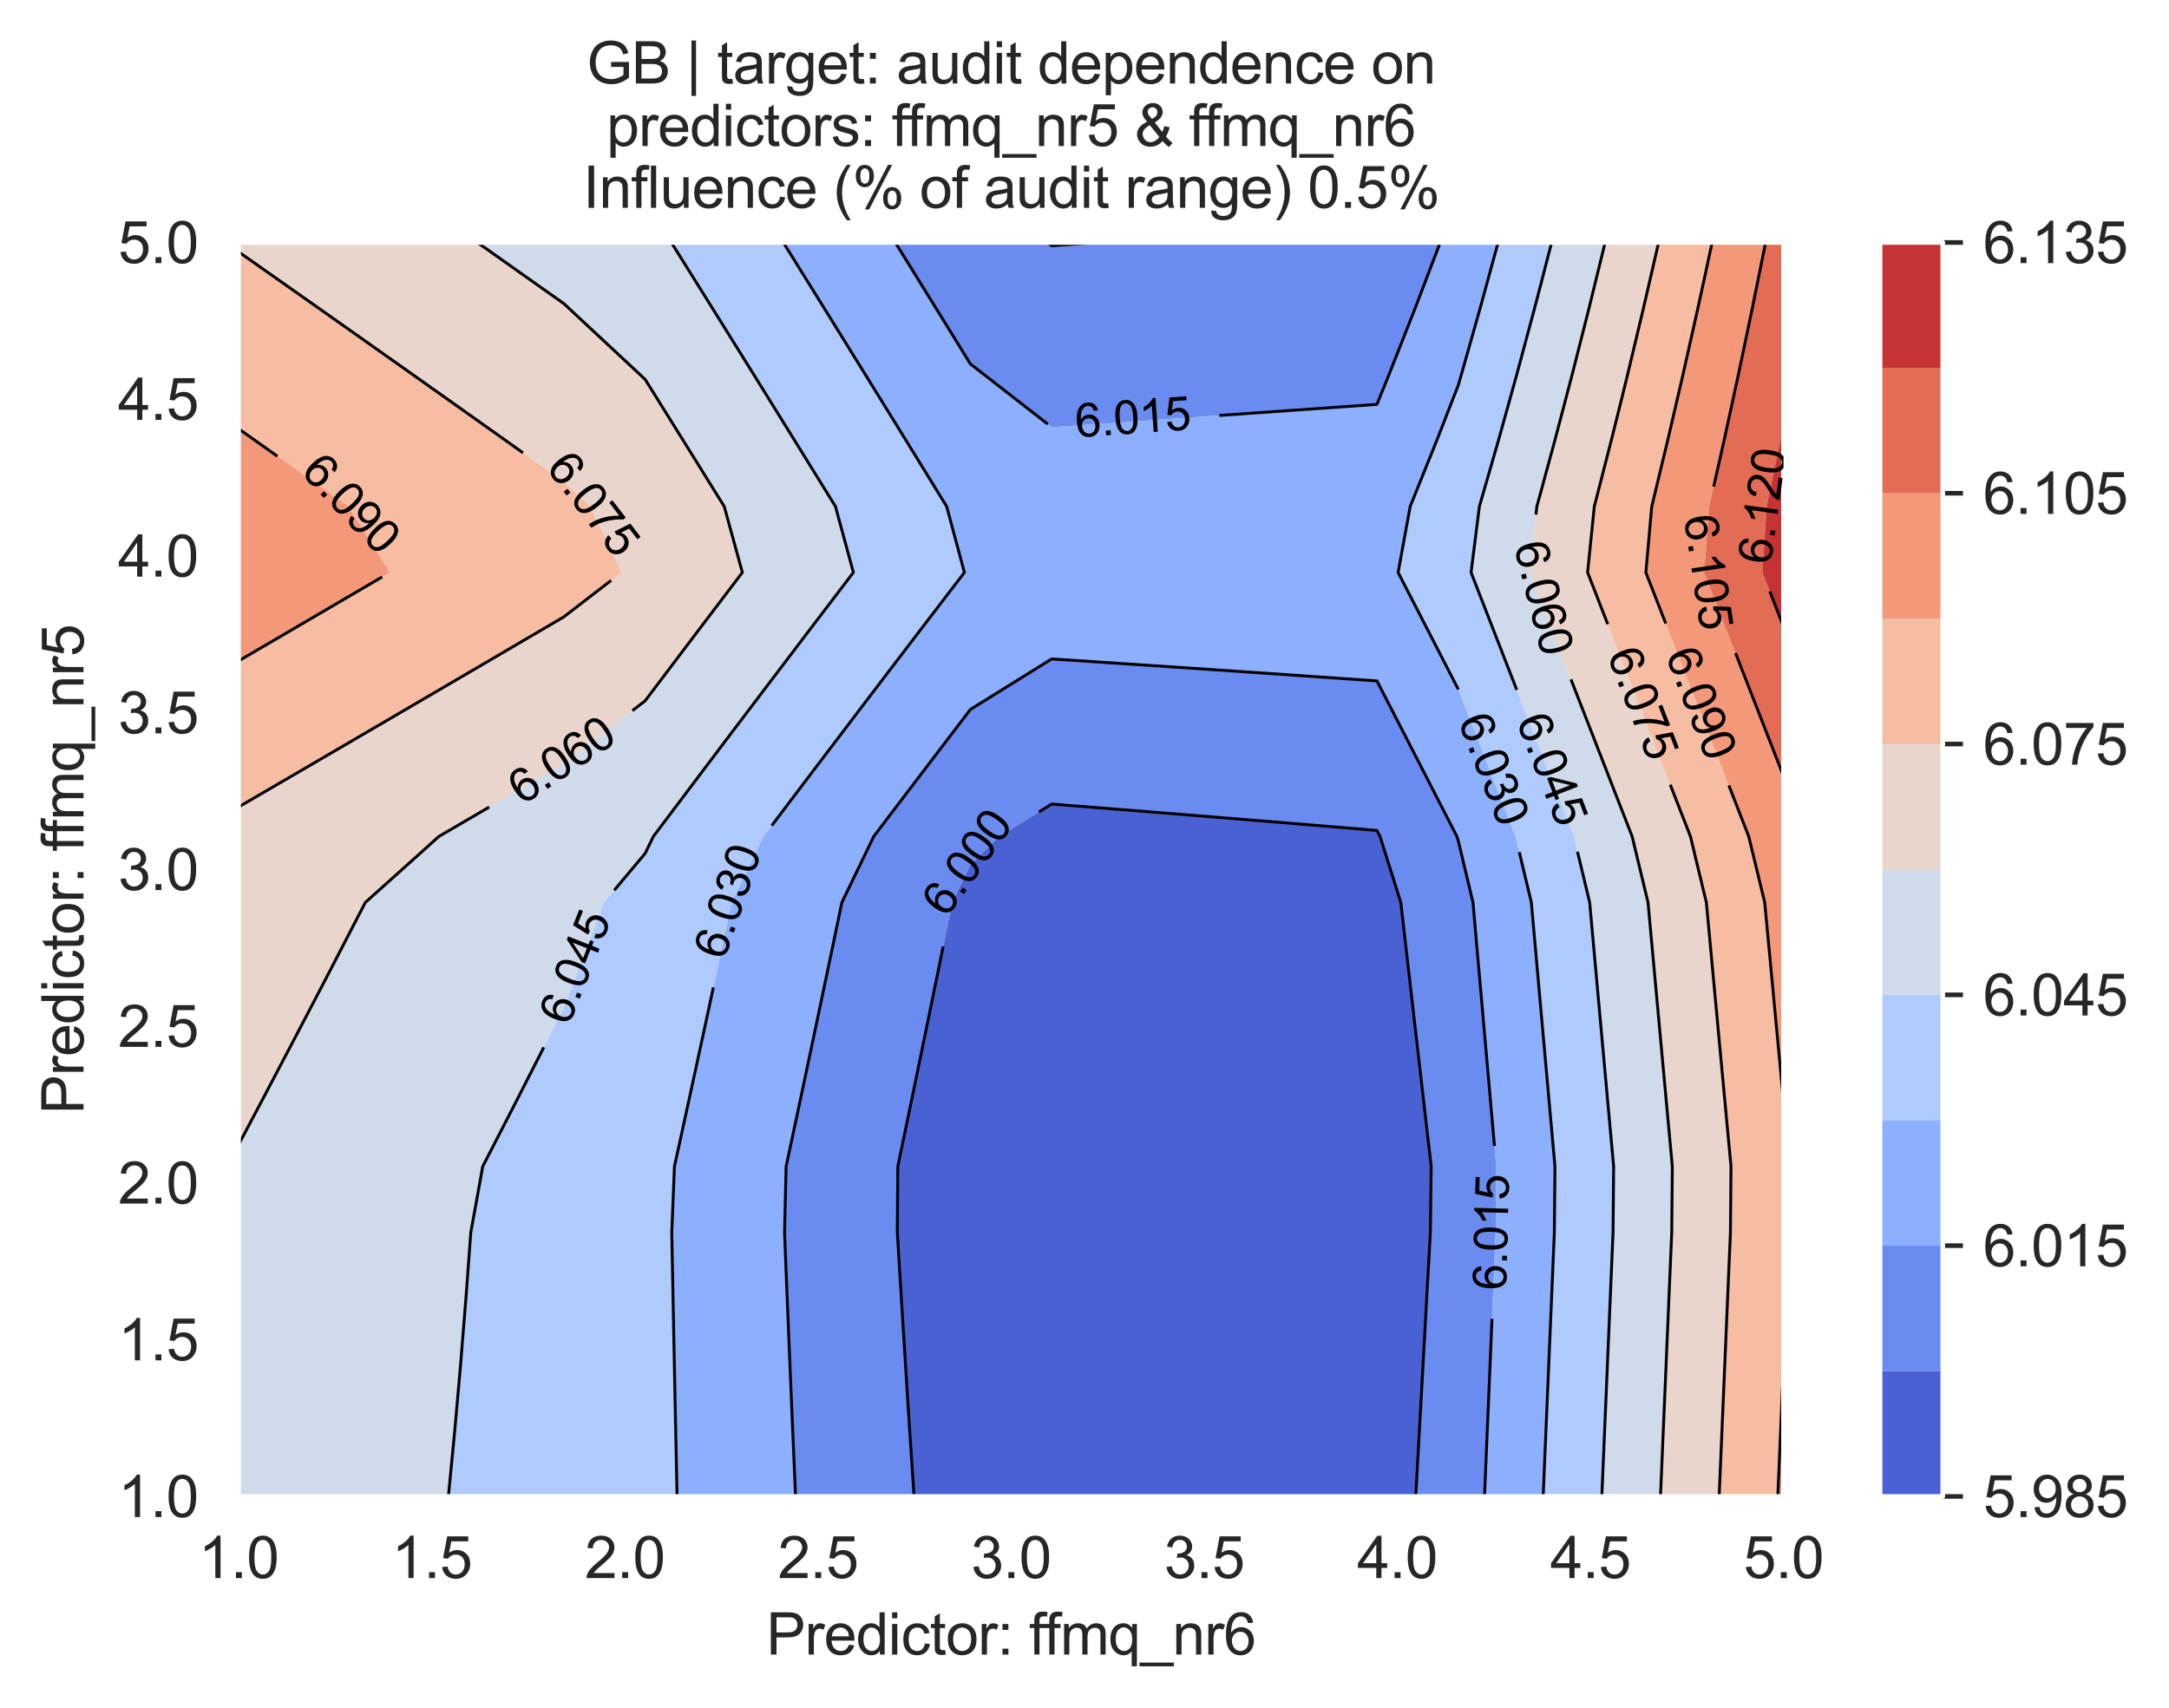 <?xml version="1.0" encoding="utf-8" standalone="no"?>
<!DOCTYPE svg PUBLIC "-//W3C//DTD SVG 1.1//EN"
  "http://www.w3.org/Graphics/SVG/1.1/DTD/svg11.dtd">
<svg xmlns:xlink="http://www.w3.org/1999/xlink" width="376.041pt" height="296.096pt" viewBox="0 0 376.041 296.096" xmlns="http://www.w3.org/2000/svg" version="1.1">
 <defs>
  <style type="text/css">*{stroke-linejoin: round; stroke-linecap: butt}</style>
 </defs>
 <g id="figure_1">
  <g id="patch_1">
   <path d="M 0 296.096 
L 376.041 296.096 
L 376.041 0 
L 0 0 
z
" style="fill: #ffffff"/>
  </g>
  <g id="axes_1">
   <g id="patch_2">
    <path d="M 41.367 259.483 
L 309.207 259.483 
L 309.207 42.043 
L 41.367 42.043 
z
" style="fill: #eaeaf2"/>
   </g>
   <g id="matplotlib.axis_1">
    <g id="xtick_1">
     <g id="line2d_1">
      <path d="M 41.367 259.483 
L 41.367 42.043 
" clip-path="url(#pbd85aa5798)" style="fill: none; stroke: #ffffff; stroke-width: 0.8; stroke-linecap: round"/>
     </g>
     <g id="text_1">
      <!-- 1.0 -->
      <g style="fill: #262626" transform="translate(34.417 273.641)scale(0.1 -0.1)">
       <defs>
        <path id="ArialMT-31" d="M 2384 0 
L 1822 0 
L 1822 3584 
Q 1619 3391 1289 3197 
Q 959 3003 697 2906 
L 697 3450 
Q 1169 3672 1522 3987 
Q 1875 4303 2022 4600 
L 2384 4600 
L 2384 0 
z
" transform="scale(0.016)"/>
        <path id="ArialMT-2e" d="M 581 0 
L 581 641 
L 1222 641 
L 1222 0 
L 581 0 
z
" transform="scale(0.016)"/>
        <path id="ArialMT-30" d="M 266 2259 
Q 266 3072 433 3567 
Q 600 4063 929 4331 
Q 1259 4600 1759 4600 
Q 2128 4600 2406 4451 
Q 2684 4303 2865 4023 
Q 3047 3744 3150 3342 
Q 3253 2941 3253 2259 
Q 3253 1453 3087 958 
Q 2922 463 2592 192 
Q 2263 -78 1759 -78 
Q 1097 -78 719 397 
Q 266 969 266 2259 
z
M 844 2259 
Q 844 1131 1108 757 
Q 1372 384 1759 384 
Q 2147 384 2411 759 
Q 2675 1134 2675 2259 
Q 2675 3391 2411 3762 
Q 2147 4134 1753 4134 
Q 1366 4134 1134 3806 
Q 844 3388 844 2259 
z
" transform="scale(0.016)"/>
       </defs>
       <use xlink:href="#ArialMT-31"/>
       <use xlink:href="#ArialMT-2e" x="55.615"/>
       <use xlink:href="#ArialMT-30" x="83.398"/>
      </g>
     </g>
    </g>
    <g id="xtick_2">
     <g id="line2d_2">
      <path d="M 74.847 259.483 
L 74.847 42.043 
" clip-path="url(#pbd85aa5798)" style="fill: none; stroke: #ffffff; stroke-width: 0.8; stroke-linecap: round"/>
     </g>
     <g id="text_2">
      <!-- 1.5 -->
      <g style="fill: #262626" transform="translate(67.897 273.641)scale(0.1 -0.1)">
       <defs>
        <path id="ArialMT-35" d="M 266 1200 
L 856 1250 
Q 922 819 1161 601 
Q 1400 384 1738 384 
Q 2144 384 2425 690 
Q 2706 997 2706 1503 
Q 2706 1984 2436 2262 
Q 2166 2541 1728 2541 
Q 1456 2541 1237 2417 
Q 1019 2294 894 2097 
L 366 2166 
L 809 4519 
L 3088 4519 
L 3088 3981 
L 1259 3981 
L 1013 2750 
Q 1425 3038 1878 3038 
Q 2478 3038 2890 2622 
Q 3303 2206 3303 1553 
Q 3303 931 2941 478 
Q 2500 -78 1738 -78 
Q 1113 -78 717 272 
Q 322 622 266 1200 
z
" transform="scale(0.016)"/>
       </defs>
       <use xlink:href="#ArialMT-31"/>
       <use xlink:href="#ArialMT-2e" x="55.615"/>
       <use xlink:href="#ArialMT-35" x="83.398"/>
      </g>
     </g>
    </g>
    <g id="xtick_3">
     <g id="line2d_3">
      <path d="M 108.327 259.483 
L 108.327 42.043 
" clip-path="url(#pbd85aa5798)" style="fill: none; stroke: #ffffff; stroke-width: 0.8; stroke-linecap: round"/>
     </g>
     <g id="text_3">
      <!-- 2.0 -->
      <g style="fill: #262626" transform="translate(101.377 273.641)scale(0.1 -0.1)">
       <defs>
        <path id="ArialMT-32" d="M 3222 541 
L 3222 0 
L 194 0 
Q 188 203 259 391 
Q 375 700 629 1000 
Q 884 1300 1366 1694 
Q 2113 2306 2375 2664 
Q 2638 3022 2638 3341 
Q 2638 3675 2398 3904 
Q 2159 4134 1775 4134 
Q 1369 4134 1125 3890 
Q 881 3647 878 3216 
L 300 3275 
Q 359 3922 746 4261 
Q 1134 4600 1788 4600 
Q 2447 4600 2831 4234 
Q 3216 3869 3216 3328 
Q 3216 3053 3103 2787 
Q 2991 2522 2730 2228 
Q 2469 1934 1863 1422 
Q 1356 997 1212 845 
Q 1069 694 975 541 
L 3222 541 
z
" transform="scale(0.016)"/>
       </defs>
       <use xlink:href="#ArialMT-32"/>
       <use xlink:href="#ArialMT-2e" x="55.615"/>
       <use xlink:href="#ArialMT-30" x="83.398"/>
      </g>
     </g>
    </g>
    <g id="xtick_4">
     <g id="line2d_4">
      <path d="M 141.807 259.483 
L 141.807 42.043 
" clip-path="url(#pbd85aa5798)" style="fill: none; stroke: #ffffff; stroke-width: 0.8; stroke-linecap: round"/>
     </g>
     <g id="text_4">
      <!-- 2.5 -->
      <g style="fill: #262626" transform="translate(134.857 273.641)scale(0.1 -0.1)">
       <use xlink:href="#ArialMT-32"/>
       <use xlink:href="#ArialMT-2e" x="55.615"/>
       <use xlink:href="#ArialMT-35" x="83.398"/>
      </g>
     </g>
    </g>
    <g id="xtick_5">
     <g id="line2d_5">
      <path d="M 175.287 259.483 
L 175.287 42.043 
" clip-path="url(#pbd85aa5798)" style="fill: none; stroke: #ffffff; stroke-width: 0.8; stroke-linecap: round"/>
     </g>
     <g id="text_5">
      <!-- 3.0 -->
      <g style="fill: #262626" transform="translate(168.337 273.641)scale(0.1 -0.1)">
       <defs>
        <path id="ArialMT-33" d="M 269 1209 
L 831 1284 
Q 928 806 1161 595 
Q 1394 384 1728 384 
Q 2125 384 2398 659 
Q 2672 934 2672 1341 
Q 2672 1728 2419 1979 
Q 2166 2231 1775 2231 
Q 1616 2231 1378 2169 
L 1441 2663 
Q 1497 2656 1531 2656 
Q 1891 2656 2178 2843 
Q 2466 3031 2466 3422 
Q 2466 3731 2256 3934 
Q 2047 4138 1716 4138 
Q 1388 4138 1169 3931 
Q 950 3725 888 3313 
L 325 3413 
Q 428 3978 793 4289 
Q 1159 4600 1703 4600 
Q 2078 4600 2393 4439 
Q 2709 4278 2876 4000 
Q 3044 3722 3044 3409 
Q 3044 3113 2884 2869 
Q 2725 2625 2413 2481 
Q 2819 2388 3044 2092 
Q 3269 1797 3269 1353 
Q 3269 753 2831 336 
Q 2394 -81 1725 -81 
Q 1122 -81 723 278 
Q 325 638 269 1209 
z
" transform="scale(0.016)"/>
       </defs>
       <use xlink:href="#ArialMT-33"/>
       <use xlink:href="#ArialMT-2e" x="55.615"/>
       <use xlink:href="#ArialMT-30" x="83.398"/>
      </g>
     </g>
    </g>
    <g id="xtick_6">
     <g id="line2d_6">
      <path d="M 208.767 259.483 
L 208.767 42.043 
" clip-path="url(#pbd85aa5798)" style="fill: none; stroke: #ffffff; stroke-width: 0.8; stroke-linecap: round"/>
     </g>
     <g id="text_6">
      <!-- 3.5 -->
      <g style="fill: #262626" transform="translate(201.817 273.641)scale(0.1 -0.1)">
       <use xlink:href="#ArialMT-33"/>
       <use xlink:href="#ArialMT-2e" x="55.615"/>
       <use xlink:href="#ArialMT-35" x="83.398"/>
      </g>
     </g>
    </g>
    <g id="xtick_7">
     <g id="line2d_7">
      <path d="M 242.247 259.483 
L 242.247 42.043 
" clip-path="url(#pbd85aa5798)" style="fill: none; stroke: #ffffff; stroke-width: 0.8; stroke-linecap: round"/>
     </g>
     <g id="text_7">
      <!-- 4.0 -->
      <g style="fill: #262626" transform="translate(235.297 273.641)scale(0.1 -0.1)">
       <defs>
        <path id="ArialMT-34" d="M 2069 0 
L 2069 1097 
L 81 1097 
L 81 1613 
L 2172 4581 
L 2631 4581 
L 2631 1613 
L 3250 1613 
L 3250 1097 
L 2631 1097 
L 2631 0 
L 2069 0 
z
M 2069 1613 
L 2069 3678 
L 634 1613 
L 2069 1613 
z
" transform="scale(0.016)"/>
       </defs>
       <use xlink:href="#ArialMT-34"/>
       <use xlink:href="#ArialMT-2e" x="55.615"/>
       <use xlink:href="#ArialMT-30" x="83.398"/>
      </g>
     </g>
    </g>
    <g id="xtick_8">
     <g id="line2d_8">
      <path d="M 275.727 259.483 
L 275.727 42.043 
" clip-path="url(#pbd85aa5798)" style="fill: none; stroke: #ffffff; stroke-width: 0.8; stroke-linecap: round"/>
     </g>
     <g id="text_8">
      <!-- 4.5 -->
      <g style="fill: #262626" transform="translate(268.777 273.641)scale(0.1 -0.1)">
       <use xlink:href="#ArialMT-34"/>
       <use xlink:href="#ArialMT-2e" x="55.615"/>
       <use xlink:href="#ArialMT-35" x="83.398"/>
      </g>
     </g>
    </g>
    <g id="xtick_9">
     <g id="line2d_9">
      <path d="M 309.207 259.483 
L 309.207 42.043 
" clip-path="url(#pbd85aa5798)" style="fill: none; stroke: #ffffff; stroke-width: 0.8; stroke-linecap: round"/>
     </g>
     <g id="text_9">
      <!-- 5.0 -->
      <g style="fill: #262626" transform="translate(302.257 273.641)scale(0.1 -0.1)">
       <use xlink:href="#ArialMT-35"/>
       <use xlink:href="#ArialMT-2e" x="55.615"/>
       <use xlink:href="#ArialMT-30" x="83.398"/>
      </g>
     </g>
    </g>
    <g id="text_10">
     <!-- Predictor: ffmq_nr6 -->
     <g style="fill: #262626" transform="translate(132.861 286.908)scale(0.1 -0.1)">
      <defs>
       <path id="ArialMT-50" d="M 494 0 
L 494 4581 
L 2222 4581 
Q 2678 4581 2919 4538 
Q 3256 4481 3484 4323 
Q 3713 4166 3852 3881 
Q 3991 3597 3991 3256 
Q 3991 2672 3619 2267 
Q 3247 1863 2275 1863 
L 1100 1863 
L 1100 0 
L 494 0 
z
M 1100 2403 
L 2284 2403 
Q 2872 2403 3119 2622 
Q 3366 2841 3366 3238 
Q 3366 3525 3220 3729 
Q 3075 3934 2838 4000 
Q 2684 4041 2272 4041 
L 1100 4041 
L 1100 2403 
z
" transform="scale(0.016)"/>
       <path id="ArialMT-72" d="M 416 0 
L 416 3319 
L 922 3319 
L 922 2816 
Q 1116 3169 1280 3281 
Q 1444 3394 1641 3394 
Q 1925 3394 2219 3213 
L 2025 2691 
Q 1819 2813 1613 2813 
Q 1428 2813 1281 2702 
Q 1134 2591 1072 2394 
Q 978 2094 978 1738 
L 978 0 
L 416 0 
z
" transform="scale(0.016)"/>
       <path id="ArialMT-65" d="M 2694 1069 
L 3275 997 
Q 3138 488 2766 206 
Q 2394 -75 1816 -75 
Q 1088 -75 661 373 
Q 234 822 234 1631 
Q 234 2469 665 2931 
Q 1097 3394 1784 3394 
Q 2450 3394 2872 2941 
Q 3294 2488 3294 1666 
Q 3294 1616 3291 1516 
L 816 1516 
Q 847 969 1125 678 
Q 1403 388 1819 388 
Q 2128 388 2347 550 
Q 2566 713 2694 1069 
z
M 847 1978 
L 2700 1978 
Q 2663 2397 2488 2606 
Q 2219 2931 1791 2931 
Q 1403 2931 1139 2672 
Q 875 2413 847 1978 
z
" transform="scale(0.016)"/>
       <path id="ArialMT-64" d="M 2575 0 
L 2575 419 
Q 2259 -75 1647 -75 
Q 1250 -75 917 144 
Q 584 363 401 755 
Q 219 1147 219 1656 
Q 219 2153 384 2558 
Q 550 2963 881 3178 
Q 1213 3394 1622 3394 
Q 1922 3394 2156 3267 
Q 2391 3141 2538 2938 
L 2538 4581 
L 3097 4581 
L 3097 0 
L 2575 0 
z
M 797 1656 
Q 797 1019 1065 703 
Q 1334 388 1700 388 
Q 2069 388 2326 689 
Q 2584 991 2584 1609 
Q 2584 2291 2321 2609 
Q 2059 2928 1675 2928 
Q 1300 2928 1048 2622 
Q 797 2316 797 1656 
z
" transform="scale(0.016)"/>
       <path id="ArialMT-69" d="M 425 3934 
L 425 4581 
L 988 4581 
L 988 3934 
L 425 3934 
z
M 425 0 
L 425 3319 
L 988 3319 
L 988 0 
L 425 0 
z
" transform="scale(0.016)"/>
       <path id="ArialMT-63" d="M 2588 1216 
L 3141 1144 
Q 3050 572 2676 248 
Q 2303 -75 1759 -75 
Q 1078 -75 664 370 
Q 250 816 250 1647 
Q 250 2184 428 2587 
Q 606 2991 970 3192 
Q 1334 3394 1763 3394 
Q 2303 3394 2647 3120 
Q 2991 2847 3088 2344 
L 2541 2259 
Q 2463 2594 2264 2762 
Q 2066 2931 1784 2931 
Q 1359 2931 1093 2626 
Q 828 2322 828 1663 
Q 828 994 1084 691 
Q 1341 388 1753 388 
Q 2084 388 2306 591 
Q 2528 794 2588 1216 
z
" transform="scale(0.016)"/>
       <path id="ArialMT-74" d="M 1650 503 
L 1731 6 
Q 1494 -44 1306 -44 
Q 1000 -44 831 53 
Q 663 150 594 308 
Q 525 466 525 972 
L 525 2881 
L 113 2881 
L 113 3319 
L 525 3319 
L 525 4141 
L 1084 4478 
L 1084 3319 
L 1650 3319 
L 1650 2881 
L 1084 2881 
L 1084 941 
Q 1084 700 1114 631 
Q 1144 563 1211 522 
Q 1278 481 1403 481 
Q 1497 481 1650 503 
z
" transform="scale(0.016)"/>
       <path id="ArialMT-6f" d="M 213 1659 
Q 213 2581 725 3025 
Q 1153 3394 1769 3394 
Q 2453 3394 2887 2945 
Q 3322 2497 3322 1706 
Q 3322 1066 3130 698 
Q 2938 331 2570 128 
Q 2203 -75 1769 -75 
Q 1072 -75 642 372 
Q 213 819 213 1659 
z
M 791 1659 
Q 791 1022 1069 705 
Q 1347 388 1769 388 
Q 2188 388 2466 706 
Q 2744 1025 2744 1678 
Q 2744 2294 2464 2611 
Q 2184 2928 1769 2928 
Q 1347 2928 1069 2612 
Q 791 2297 791 1659 
z
" transform="scale(0.016)"/>
       <path id="ArialMT-3a" d="M 578 2678 
L 578 3319 
L 1219 3319 
L 1219 2678 
L 578 2678 
z
M 578 0 
L 578 641 
L 1219 641 
L 1219 0 
L 578 0 
z
" transform="scale(0.016)"/>
       <path id="ArialMT-20" transform="scale(0.016)"/>
       <path id="ArialMT-66" d="M 556 0 
L 556 2881 
L 59 2881 
L 59 3319 
L 556 3319 
L 556 3672 
Q 556 4006 616 4169 
Q 697 4388 901 4523 
Q 1106 4659 1475 4659 
Q 1713 4659 2000 4603 
L 1916 4113 
Q 1741 4144 1584 4144 
Q 1328 4144 1222 4034 
Q 1116 3925 1116 3625 
L 1116 3319 
L 1763 3319 
L 1763 2881 
L 1116 2881 
L 1116 0 
L 556 0 
z
" transform="scale(0.016)"/>
       <path id="ArialMT-6d" d="M 422 0 
L 422 3319 
L 925 3319 
L 925 2853 
Q 1081 3097 1340 3245 
Q 1600 3394 1931 3394 
Q 2300 3394 2536 3241 
Q 2772 3088 2869 2813 
Q 3263 3394 3894 3394 
Q 4388 3394 4653 3120 
Q 4919 2847 4919 2278 
L 4919 0 
L 4359 0 
L 4359 2091 
Q 4359 2428 4304 2576 
Q 4250 2725 4106 2815 
Q 3963 2906 3769 2906 
Q 3419 2906 3187 2673 
Q 2956 2441 2956 1928 
L 2956 0 
L 2394 0 
L 2394 2156 
Q 2394 2531 2256 2718 
Q 2119 2906 1806 2906 
Q 1569 2906 1367 2781 
Q 1166 2656 1075 2415 
Q 984 2175 984 1722 
L 984 0 
L 422 0 
z
" transform="scale(0.016)"/>
       <path id="ArialMT-71" d="M 2538 -1272 
L 2538 353 
Q 2406 169 2170 47 
Q 1934 -75 1669 -75 
Q 1078 -75 651 397 
Q 225 869 225 1691 
Q 225 2191 398 2587 
Q 572 2984 901 3189 
Q 1231 3394 1625 3394 
Q 2241 3394 2594 2875 
L 2594 3319 
L 3100 3319 
L 3100 -1272 
L 2538 -1272 
z
M 803 1669 
Q 803 1028 1072 708 
Q 1341 388 1716 388 
Q 2075 388 2334 692 
Q 2594 997 2594 1619 
Q 2594 2281 2320 2615 
Q 2047 2950 1678 2950 
Q 1313 2950 1058 2639 
Q 803 2328 803 1669 
z
" transform="scale(0.016)"/>
       <path id="ArialMT-5f" d="M -97 -1272 
L -97 -866 
L 3631 -866 
L 3631 -1272 
L -97 -1272 
z
" transform="scale(0.016)"/>
       <path id="ArialMT-6e" d="M 422 0 
L 422 3319 
L 928 3319 
L 928 2847 
Q 1294 3394 1984 3394 
Q 2284 3394 2536 3286 
Q 2788 3178 2913 3003 
Q 3038 2828 3088 2588 
Q 3119 2431 3119 2041 
L 3119 0 
L 2556 0 
L 2556 2019 
Q 2556 2363 2490 2533 
Q 2425 2703 2258 2804 
Q 2091 2906 1866 2906 
Q 1506 2906 1245 2678 
Q 984 2450 984 1813 
L 984 0 
L 422 0 
z
" transform="scale(0.016)"/>
       <path id="ArialMT-36" d="M 3184 3459 
L 2625 3416 
Q 2550 3747 2413 3897 
Q 2184 4138 1850 4138 
Q 1581 4138 1378 3988 
Q 1113 3794 959 3422 
Q 806 3050 800 2363 
Q 1003 2672 1297 2822 
Q 1591 2972 1913 2972 
Q 2475 2972 2870 2558 
Q 3266 2144 3266 1488 
Q 3266 1056 3080 686 
Q 2894 316 2569 119 
Q 2244 -78 1831 -78 
Q 1128 -78 684 439 
Q 241 956 241 2144 
Q 241 3472 731 4075 
Q 1159 4600 1884 4600 
Q 2425 4600 2770 4297 
Q 3116 3994 3184 3459 
z
M 888 1484 
Q 888 1194 1011 928 
Q 1134 663 1356 523 
Q 1578 384 1822 384 
Q 2178 384 2434 671 
Q 2691 959 2691 1453 
Q 2691 1928 2437 2201 
Q 2184 2475 1800 2475 
Q 1419 2475 1153 2201 
Q 888 1928 888 1484 
z
" transform="scale(0.016)"/>
      </defs>
      <use xlink:href="#ArialMT-50"/>
      <use xlink:href="#ArialMT-72" x="66.699"/>
      <use xlink:href="#ArialMT-65" x="100"/>
      <use xlink:href="#ArialMT-64" x="155.615"/>
      <use xlink:href="#ArialMT-69" x="211.23"/>
      <use xlink:href="#ArialMT-63" x="233.447"/>
      <use xlink:href="#ArialMT-74" x="283.447"/>
      <use xlink:href="#ArialMT-6f" x="311.23"/>
      <use xlink:href="#ArialMT-72" x="366.846"/>
      <use xlink:href="#ArialMT-3a" x="400.146"/>
      <use xlink:href="#ArialMT-20" x="427.93"/>
      <use xlink:href="#ArialMT-66" x="455.713"/>
      <use xlink:href="#ArialMT-66" x="481.746"/>
      <use xlink:href="#ArialMT-6d" x="509.529"/>
      <use xlink:href="#ArialMT-71" x="592.83"/>
      <use xlink:href="#ArialMT-5f" x="648.445"/>
      <use xlink:href="#ArialMT-6e" x="704.061"/>
      <use xlink:href="#ArialMT-72" x="759.676"/>
      <use xlink:href="#ArialMT-36" x="792.977"/>
     </g>
    </g>
   </g>
   <g id="matplotlib.axis_2">
    <g id="ytick_1">
     <g id="line2d_10">
      <path d="M 41.367 259.483 
L 309.207 259.483 
" clip-path="url(#pbd85aa5798)" style="fill: none; stroke: #ffffff; stroke-width: 0.8; stroke-linecap: round"/>
     </g>
     <g id="text_11">
      <!-- 1.0 -->
      <g style="fill: #262626" transform="translate(20.467 263.062)scale(0.1 -0.1)">
       <use xlink:href="#ArialMT-31"/>
       <use xlink:href="#ArialMT-2e" x="55.615"/>
       <use xlink:href="#ArialMT-30" x="83.398"/>
      </g>
     </g>
    </g>
    <g id="ytick_2">
     <g id="line2d_11">
      <path d="M 41.367 232.303 
L 309.207 232.303 
" clip-path="url(#pbd85aa5798)" style="fill: none; stroke: #ffffff; stroke-width: 0.8; stroke-linecap: round"/>
     </g>
     <g id="text_12">
      <!-- 1.5 -->
      <g style="fill: #262626" transform="translate(20.467 235.882)scale(0.1 -0.1)">
       <use xlink:href="#ArialMT-31"/>
       <use xlink:href="#ArialMT-2e" x="55.615"/>
       <use xlink:href="#ArialMT-35" x="83.398"/>
      </g>
     </g>
    </g>
    <g id="ytick_3">
     <g id="line2d_12">
      <path d="M 41.367 205.123 
L 309.207 205.123 
" clip-path="url(#pbd85aa5798)" style="fill: none; stroke: #ffffff; stroke-width: 0.8; stroke-linecap: round"/>
     </g>
     <g id="text_13">
      <!-- 2.0 -->
      <g style="fill: #262626" transform="translate(20.467 208.702)scale(0.1 -0.1)">
       <use xlink:href="#ArialMT-32"/>
       <use xlink:href="#ArialMT-2e" x="55.615"/>
       <use xlink:href="#ArialMT-30" x="83.398"/>
      </g>
     </g>
    </g>
    <g id="ytick_4">
     <g id="line2d_13">
      <path d="M 41.367 177.943 
L 309.207 177.943 
" clip-path="url(#pbd85aa5798)" style="fill: none; stroke: #ffffff; stroke-width: 0.8; stroke-linecap: round"/>
     </g>
     <g id="text_14">
      <!-- 2.5 -->
      <g style="fill: #262626" transform="translate(20.467 181.522)scale(0.1 -0.1)">
       <use xlink:href="#ArialMT-32"/>
       <use xlink:href="#ArialMT-2e" x="55.615"/>
       <use xlink:href="#ArialMT-35" x="83.398"/>
      </g>
     </g>
    </g>
    <g id="ytick_5">
     <g id="line2d_14">
      <path d="M 41.367 150.763 
L 309.207 150.763 
" clip-path="url(#pbd85aa5798)" style="fill: none; stroke: #ffffff; stroke-width: 0.8; stroke-linecap: round"/>
     </g>
     <g id="text_15">
      <!-- 3.0 -->
      <g style="fill: #262626" transform="translate(20.467 154.342)scale(0.1 -0.1)">
       <use xlink:href="#ArialMT-33"/>
       <use xlink:href="#ArialMT-2e" x="55.615"/>
       <use xlink:href="#ArialMT-30" x="83.398"/>
      </g>
     </g>
    </g>
    <g id="ytick_6">
     <g id="line2d_15">
      <path d="M 41.367 123.583 
L 309.207 123.583 
" clip-path="url(#pbd85aa5798)" style="fill: none; stroke: #ffffff; stroke-width: 0.8; stroke-linecap: round"/>
     </g>
     <g id="text_16">
      <!-- 3.5 -->
      <g style="fill: #262626" transform="translate(20.467 127.162)scale(0.1 -0.1)">
       <use xlink:href="#ArialMT-33"/>
       <use xlink:href="#ArialMT-2e" x="55.615"/>
       <use xlink:href="#ArialMT-35" x="83.398"/>
      </g>
     </g>
    </g>
    <g id="ytick_7">
     <g id="line2d_16">
      <path d="M 41.367 96.403 
L 309.207 96.403 
" clip-path="url(#pbd85aa5798)" style="fill: none; stroke: #ffffff; stroke-width: 0.8; stroke-linecap: round"/>
     </g>
     <g id="text_17">
      <!-- 4.0 -->
      <g style="fill: #262626" transform="translate(20.467 99.982)scale(0.1 -0.1)">
       <use xlink:href="#ArialMT-34"/>
       <use xlink:href="#ArialMT-2e" x="55.615"/>
       <use xlink:href="#ArialMT-30" x="83.398"/>
      </g>
     </g>
    </g>
    <g id="ytick_8">
     <g id="line2d_17">
      <path d="M 41.367 69.223 
L 309.207 69.223 
" clip-path="url(#pbd85aa5798)" style="fill: none; stroke: #ffffff; stroke-width: 0.8; stroke-linecap: round"/>
     </g>
     <g id="text_18">
      <!-- 4.5 -->
      <g style="fill: #262626" transform="translate(20.467 72.802)scale(0.1 -0.1)">
       <use xlink:href="#ArialMT-34"/>
       <use xlink:href="#ArialMT-2e" x="55.615"/>
       <use xlink:href="#ArialMT-35" x="83.398"/>
      </g>
     </g>
    </g>
    <g id="ytick_9">
     <g id="line2d_18">
      <path d="M 41.367 42.043 
L 309.207 42.043 
" clip-path="url(#pbd85aa5798)" style="fill: none; stroke: #ffffff; stroke-width: 0.8; stroke-linecap: round"/>
     </g>
     <g id="text_19">
      <!-- 5.0 -->
      <g style="fill: #262626" transform="translate(20.467 45.622)scale(0.1 -0.1)">
       <use xlink:href="#ArialMT-35"/>
       <use xlink:href="#ArialMT-2e" x="55.615"/>
       <use xlink:href="#ArialMT-30" x="83.398"/>
      </g>
     </g>
    </g>
    <g id="text_20">
     <!-- Predictor: ffmq_nr5 -->
     <g style="fill: #262626" transform="translate(14.48 193.19)rotate(-90)scale(0.1 -0.1)">
      <use xlink:href="#ArialMT-50"/>
      <use xlink:href="#ArialMT-72" x="66.699"/>
      <use xlink:href="#ArialMT-65" x="100"/>
      <use xlink:href="#ArialMT-64" x="155.615"/>
      <use xlink:href="#ArialMT-69" x="211.23"/>
      <use xlink:href="#ArialMT-63" x="233.447"/>
      <use xlink:href="#ArialMT-74" x="283.447"/>
      <use xlink:href="#ArialMT-6f" x="311.23"/>
      <use xlink:href="#ArialMT-72" x="366.846"/>
      <use xlink:href="#ArialMT-3a" x="400.146"/>
      <use xlink:href="#ArialMT-20" x="427.93"/>
      <use xlink:href="#ArialMT-66" x="455.713"/>
      <use xlink:href="#ArialMT-66" x="481.746"/>
      <use xlink:href="#ArialMT-6d" x="509.529"/>
      <use xlink:href="#ArialMT-71" x="592.83"/>
      <use xlink:href="#ArialMT-5f" x="648.445"/>
      <use xlink:href="#ArialMT-6e" x="704.061"/>
      <use xlink:href="#ArialMT-72" x="759.676"/>
      <use xlink:href="#ArialMT-35" x="792.977"/>
     </g>
    </g>
   </g>
   <g id="PathCollection_1">
    <path d="M 168.239 259.483 
L 182.336 259.483 
L 196.432 259.483 
L 210.529 259.483 
L 224.626 259.483 
L 238.723 259.483 
L 245.448 259.483 
L 246.081 248.039 
L 246.714 236.595 
L 247.347 225.15 
L 247.98 213.706 
L 248.125 202.262 
L 246.807 190.818 
L 245.489 179.374 
L 244.172 167.929 
L 242.856 156.485 
L 239.258 145.041 
L 238.723 144.001 
L 224.626 142.831 
L 210.529 141.678 
L 196.432 140.543 
L 182.336 139.424 
L 173.243 145.041 
L 168.239 149.916 
L 165.074 156.485 
L 162.742 167.929 
L 160.394 179.374 
L 158.032 190.818 
L 155.655 202.262 
L 155.57 213.706 
L 156.268 225.15 
L 156.983 236.595 
L 157.715 248.039 
L 158.467 259.483 
z
" clip-path="url(#pbd85aa5798)" style="fill: #4961d2"/>
    <path d="M 182.336 42.611 
L 190.469 42.043 
L 182.336 42.043 
L 181.603 42.043 
z
" clip-path="url(#pbd85aa5798)" style="fill: #4961d2"/>
   </g>
   <g id="PathCollection_2">
    <path d="M 140.045 259.483 
L 154.142 259.483 
L 158.467 259.483 
L 157.715 248.039 
L 156.983 236.595 
L 156.268 225.15 
L 155.57 213.706 
L 155.655 202.262 
L 158.032 190.818 
L 160.394 179.374 
L 162.742 167.929 
L 165.074 156.485 
L 168.239 149.916 
L 173.243 145.041 
L 182.336 139.424 
L 196.432 140.543 
L 210.529 141.678 
L 224.626 142.831 
L 238.723 144.001 
L 239.258 145.041 
L 242.856 156.485 
L 244.172 167.929 
L 245.489 179.374 
L 246.807 190.818 
L 248.125 202.262 
L 247.98 213.706 
L 247.347 225.15 
L 246.714 236.595 
L 246.081 248.039 
L 245.448 259.483 
L 252.82 259.483 
L 257.368 259.483 
L 257.852 248.039 
L 258.336 236.595 
L 258.82 225.15 
L 259.304 213.706 
L 259.413 202.262 
L 258.399 190.818 
L 257.387 179.374 
L 256.379 167.929 
L 255.373 156.485 
L 252.82 145.779 
L 252.588 145.041 
L 246.709 133.597 
L 240.823 122.153 
L 238.723 118.074 
L 224.626 117.099 
L 210.529 116.138 
L 196.432 115.192 
L 182.336 114.26 
L 169.632 122.153 
L 168.239 123.016 
L 160.174 133.597 
L 154.142 141.534 
L 151.482 145.041 
L 145.957 156.485 
L 143.564 167.929 
L 141.156 179.374 
L 140.045 184.626 
L 138.732 190.818 
L 136.292 202.262 
L 136.018 213.706 
L 136.477 225.15 
L 136.948 236.595 
L 137.431 248.039 
L 137.926 259.483 
z
" clip-path="url(#pbd85aa5798)" style="fill: #6a8bef"/>
    <path d="M 182.336 74.076 
L 196.432 73.086 
L 210.529 72.097 
L 224.626 71.109 
L 238.723 70.12 
L 240.821 64.932 
L 245.333 53.487 
L 249.69 42.043 
L 238.723 42.043 
L 224.626 42.043 
L 210.529 42.043 
L 196.432 42.043 
L 190.469 42.043 
L 182.336 42.611 
L 181.603 42.043 
L 168.239 42.043 
L 155.217 42.043 
L 162.301 53.487 
L 168.239 63.111 
L 170.583 64.932 
z
" clip-path="url(#pbd85aa5798)" style="fill: #6a8bef"/>
   </g>
   <g id="PathCollection_3">
    <path d="M 125.948 259.483 
L 137.926 259.483 
L 137.431 248.039 
L 136.948 236.595 
L 136.477 225.15 
L 136.018 213.706 
L 136.292 202.262 
L 138.732 190.818 
L 140.045 184.626 
L 141.156 179.374 
L 143.564 167.929 
L 145.957 156.485 
L 151.482 145.041 
L 154.142 141.534 
L 160.174 133.597 
L 168.239 123.016 
L 169.632 122.153 
L 182.336 114.26 
L 196.432 115.192 
L 210.529 116.138 
L 224.626 117.099 
L 238.723 118.074 
L 240.823 122.153 
L 246.709 133.597 
L 252.588 145.041 
L 252.82 145.779 
L 255.373 156.485 
L 256.379 167.929 
L 257.387 179.374 
L 258.399 190.818 
L 259.413 202.262 
L 259.304 213.706 
L 258.82 225.15 
L 258.336 236.595 
L 257.852 248.039 
L 257.368 259.483 
L 266.917 259.483 
L 267.538 259.483 
L 268.023 248.039 
L 268.509 236.595 
L 268.994 225.15 
L 269.479 213.706 
L 269.586 202.262 
L 268.557 190.818 
L 267.531 179.374 
L 266.917 172.502 
L 266.508 167.929 
L 265.488 156.485 
L 262.751 145.041 
L 258.296 133.597 
L 253.842 122.153 
L 252.82 119.525 
L 248.285 110.708 
L 242.392 99.264 
L 244.486 87.82 
L 249.094 76.376 
L 252.82 66.809 
L 253.363 64.932 
L 256.603 53.487 
L 259.731 42.043 
L 252.82 42.043 
L 249.69 42.043 
L 245.333 53.487 
L 240.821 64.932 
L 238.723 70.12 
L 224.626 71.109 
L 210.529 72.097 
L 196.432 73.086 
L 182.336 74.076 
L 170.583 64.932 
L 168.239 63.111 
L 162.301 53.487 
L 155.217 42.043 
L 154.142 42.043 
L 140.045 42.043 
L 135.801 42.043 
L 140.045 48.862 
L 142.919 53.487 
L 150.012 64.932 
L 154.142 71.613 
L 157.081 76.376 
L 164.124 87.82 
L 167.198 99.264 
L 158.444 110.708 
L 154.142 116.348 
L 149.723 122.153 
L 141.034 133.597 
L 140.045 134.902 
L 132.378 145.041 
L 126.841 156.485 
L 125.948 160.656 
L 124.387 167.929 
L 121.917 179.374 
L 119.431 190.818 
L 116.93 202.262 
L 116.465 213.706 
L 116.687 225.15 
L 116.914 236.595 
L 117.147 248.039 
L 117.386 259.483 
z
" clip-path="url(#pbd85aa5798)" style="fill: #8caffe"/>
   </g>
   <g id="PathCollection_4">
    <path d="M 83.658 259.483 
L 97.755 259.483 
L 111.851 259.483 
L 117.386 259.483 
L 117.147 248.039 
L 116.914 236.595 
L 116.687 225.15 
L 116.465 213.706 
L 116.93 202.262 
L 119.431 190.818 
L 121.917 179.374 
L 124.387 167.929 
L 125.948 160.656 
L 126.841 156.485 
L 132.378 145.041 
L 140.045 134.902 
L 141.034 133.597 
L 149.723 122.153 
L 154.142 116.348 
L 158.444 110.708 
L 167.198 99.264 
L 164.124 87.82 
L 157.081 76.376 
L 154.142 71.613 
L 150.012 64.932 
L 142.919 53.487 
L 140.045 48.862 
L 135.801 42.043 
L 125.948 42.043 
L 116.385 42.043 
L 123.537 53.487 
L 125.948 57.355 
L 130.664 64.932 
L 137.766 76.376 
L 140.045 80.057 
L 144.843 87.82 
L 147.951 99.264 
L 140.045 109.64 
L 139.233 110.708 
L 130.548 122.153 
L 125.948 128.23 
L 121.895 133.597 
L 113.274 145.041 
L 111.851 147.976 
L 104.72 156.485 
L 100.369 167.929 
L 97.755 174.764 
L 95.416 179.374 
L 89.578 190.818 
L 83.692 202.262 
L 83.658 202.456 
L 81.622 213.706 
L 80.776 225.15 
L 79.854 236.595 
L 78.845 248.039 
L 77.738 259.483 
z
" clip-path="url(#pbd85aa5798)" style="fill: #afcafc"/>
    <path d="M 278.195 248.039 
L 278.681 236.595 
L 279.168 225.15 
L 279.655 213.706 
L 279.759 202.262 
L 278.715 190.818 
L 277.675 179.374 
L 276.638 167.929 
L 275.603 156.485 
L 272.858 145.041 
L 268.402 133.597 
L 266.917 129.782 
L 263.947 122.153 
L 259.493 110.708 
L 255.04 99.264 
L 256.484 87.82 
L 259.785 76.376 
L 262.968 64.932 
L 266.04 53.487 
L 266.917 50.146 
L 269.006 42.043 
L 266.917 42.043 
L 259.731 42.043 
L 256.603 53.487 
L 253.363 64.932 
L 252.82 66.809 
L 249.094 76.376 
L 244.486 87.82 
L 242.392 99.264 
L 248.285 110.708 
L 252.82 119.525 
L 253.842 122.153 
L 258.296 133.597 
L 262.751 145.041 
L 265.488 156.485 
L 266.508 167.929 
L 266.917 172.502 
L 267.531 179.374 
L 268.557 190.818 
L 269.586 202.262 
L 269.479 213.706 
L 268.994 225.15 
L 268.509 236.595 
L 268.023 248.039 
L 267.538 259.483 
L 277.708 259.483 
z
" clip-path="url(#pbd85aa5798)" style="fill: #afcafc"/>
   </g>
   <g id="PathCollection_5">
    <path d="M 55.464 259.483 
L 69.561 259.483 
L 77.738 259.483 
L 78.845 248.039 
L 79.854 236.595 
L 80.776 225.15 
L 81.622 213.706 
L 83.658 202.456 
L 83.692 202.262 
L 89.578 190.818 
L 95.416 179.374 
L 97.755 174.764 
L 100.369 167.929 
L 104.72 156.485 
L 111.851 147.976 
L 113.274 145.041 
L 121.895 133.597 
L 125.948 128.23 
L 130.548 122.153 
L 139.233 110.708 
L 140.045 109.64 
L 147.951 99.264 
L 144.843 87.82 
L 140.045 80.057 
L 137.766 76.376 
L 130.664 64.932 
L 125.948 57.355 
L 123.537 53.487 
L 116.385 42.043 
L 111.851 42.043 
L 97.755 42.043 
L 83.658 42.043 
L 82.758 42.043 
L 83.658 42.678 
L 97.755 52.649 
L 98.656 53.487 
L 110.933 64.932 
L 111.851 65.79 
L 118.451 76.376 
L 125.562 87.82 
L 125.948 89.225 
L 128.704 99.264 
L 125.948 102.892 
L 120.022 110.708 
L 111.851 121.518 
L 111.028 122.153 
L 97.755 132.383 
L 95.679 133.597 
L 83.658 140.623 
L 76.091 145.041 
L 69.561 150.907 
L 63.336 156.485 
L 57.415 167.929 
L 55.464 171.68 
L 51.446 179.374 
L 45.428 190.818 
L 41.367 198.488 
L 41.367 202.262 
L 41.367 213.706 
L 41.367 225.15 
L 41.367 236.595 
L 41.367 248.039 
L 41.367 259.483 
z
" clip-path="url(#pbd85aa5798)" style="fill: #cfdaea"/>
    <path d="M 281.014 259.483 
L 287.878 259.483 
L 288.366 248.039 
L 288.854 236.595 
L 289.342 225.15 
L 289.83 213.706 
L 289.931 202.262 
L 288.874 190.818 
L 287.819 179.374 
L 286.767 167.929 
L 285.718 156.485 
L 282.965 145.041 
L 281.014 140.03 
L 278.508 133.597 
L 274.051 122.153 
L 269.596 110.708 
L 266.917 103.826 
L 265.141 99.264 
L 266.445 87.82 
L 266.917 86.116 
L 269.565 76.376 
L 272.574 64.932 
L 275.477 53.487 
L 278.281 42.043 
L 269.006 42.043 
L 266.917 50.146 
L 266.04 53.487 
L 262.968 64.932 
L 259.785 76.376 
L 256.484 87.82 
L 255.04 99.264 
L 259.493 110.708 
L 263.947 122.153 
L 266.917 129.782 
L 268.402 133.597 
L 272.858 145.041 
L 275.603 156.485 
L 276.638 167.929 
L 277.675 179.374 
L 278.715 190.818 
L 279.759 202.262 
L 279.655 213.706 
L 279.168 225.15 
L 278.681 236.595 
L 278.195 248.039 
L 277.708 259.483 
z
" clip-path="url(#pbd85aa5798)" style="fill: #cfdaea"/>
   </g>
   <g id="PathCollection_6">
    <path d="M 295.11 259.483 
L 298.048 259.483 
L 298.537 248.039 
L 299.027 236.595 
L 299.516 225.15 
L 300.006 213.706 
L 300.104 202.262 
L 299.032 190.818 
L 297.963 179.374 
L 296.896 167.929 
L 295.833 156.485 
L 295.11 153.49 
L 293.073 145.041 
L 288.613 133.597 
L 284.155 122.153 
L 281.014 114.086 
L 279.698 110.708 
L 275.243 99.264 
L 276.406 87.82 
L 279.345 76.376 
L 281.014 69.69 
L 282.18 64.932 
L 284.915 53.487 
L 287.556 42.043 
L 281.014 42.043 
L 278.281 42.043 
L 275.477 53.487 
L 272.574 64.932 
L 269.565 76.376 
L 266.917 86.116 
L 266.445 87.82 
L 265.141 99.264 
L 266.917 103.826 
L 269.596 110.708 
L 274.051 122.153 
L 278.508 133.597 
L 281.014 140.03 
L 282.965 145.041 
L 285.718 156.485 
L 286.767 167.929 
L 287.819 179.374 
L 288.874 190.818 
L 289.931 202.262 
L 289.83 213.706 
L 289.342 225.15 
L 288.854 236.595 
L 288.366 248.039 
L 287.878 259.483 
z
" clip-path="url(#pbd85aa5798)" style="fill: #e9d5cb"/>
    <path d="M 45.428 190.818 
L 51.446 179.374 
L 55.464 171.68 
L 57.415 167.929 
L 63.336 156.485 
L 69.561 150.907 
L 76.091 145.041 
L 83.658 140.623 
L 95.679 133.597 
L 97.755 132.383 
L 111.028 122.153 
L 111.851 121.518 
L 120.022 110.708 
L 125.948 102.892 
L 128.704 99.264 
L 125.948 89.225 
L 125.562 87.82 
L 118.451 76.376 
L 111.851 65.79 
L 110.933 64.932 
L 98.656 53.487 
L 97.755 52.649 
L 83.658 42.678 
L 82.758 42.043 
L 69.561 42.043 
L 55.464 42.043 
L 41.367 42.043 
L 41.367 43.671 
L 55.321 53.487 
L 55.464 53.588 
L 69.561 63.542 
L 71.525 64.932 
L 83.658 73.532 
L 87.66 76.376 
L 97.755 83.56 
L 102.307 87.82 
L 107.747 99.264 
L 97.755 106.964 
L 91.37 110.708 
L 83.658 115.228 
L 71.826 122.153 
L 69.561 123.477 
L 55.464 131.711 
L 52.232 133.597 
L 41.367 139.931 
L 41.367 145.041 
L 41.367 156.485 
L 41.367 167.929 
L 41.367 179.374 
L 41.367 190.818 
L 41.367 198.488 
z
" clip-path="url(#pbd85aa5798)" style="fill: #e9d5cb"/>
   </g>
   <g id="PathCollection_7">
    <path d="M 308.709 248.039 
L 309.199 236.595 
L 309.207 236.41 
L 309.207 225.15 
L 309.207 213.706 
L 309.207 202.262 
L 309.207 190.998 
L 309.19 190.818 
L 308.106 179.374 
L 307.026 167.929 
L 305.948 156.485 
L 303.18 145.041 
L 298.719 133.597 
L 295.11 124.336 
L 294.26 122.153 
L 289.801 110.708 
L 285.344 99.264 
L 286.367 87.82 
L 289.125 76.376 
L 291.785 64.932 
L 294.352 53.487 
L 295.11 50.029 
L 296.831 42.043 
L 295.11 42.043 
L 287.556 42.043 
L 284.915 53.487 
L 282.18 64.932 
L 281.014 69.69 
L 279.345 76.376 
L 276.406 87.82 
L 275.243 99.264 
L 279.698 110.708 
L 281.014 114.086 
L 284.155 122.153 
L 288.613 133.597 
L 293.073 145.041 
L 295.11 153.49 
L 295.833 156.485 
L 296.896 167.929 
L 297.963 179.374 
L 299.032 190.818 
L 300.104 202.262 
L 300.006 213.706 
L 299.516 225.15 
L 299.027 236.595 
L 298.537 248.039 
L 298.048 259.483 
L 308.218 259.483 
z
" clip-path="url(#pbd85aa5798)" style="fill: #f6bda2"/>
    <path d="M 52.232 133.597 
L 55.464 131.711 
L 69.561 123.477 
L 71.826 122.153 
L 83.658 115.228 
L 91.37 110.708 
L 97.755 106.964 
L 107.747 99.264 
L 102.307 87.82 
L 97.755 83.56 
L 87.66 76.376 
L 83.658 73.532 
L 71.525 64.932 
L 69.561 63.542 
L 55.464 53.588 
L 55.321 53.487 
L 41.367 43.671 
L 41.367 53.487 
L 41.367 64.932 
L 41.367 74.354 
L 44.228 76.376 
L 55.464 84.328 
L 60.387 87.82 
L 67.582 99.264 
L 55.464 106.361 
L 48.032 110.708 
L 41.367 114.603 
L 41.367 122.153 
L 41.367 133.597 
L 41.367 139.931 
z
" clip-path="url(#pbd85aa5798)" style="fill: #f6bda2"/>
   </g>
   <g id="PathCollection_8">
    <path d="M 309.207 259.483 
L 309.207 248.039 
L 309.207 236.595 
L 309.207 236.41 
L 309.199 236.595 
L 308.709 248.039 
L 308.218 259.483 
z
" clip-path="url(#pbd85aa5798)" style="fill: #f4987a"/>
    <path d="M 309.207 190.998 
L 309.207 190.818 
L 309.207 179.374 
L 309.207 167.929 
L 309.207 156.485 
L 309.207 145.041 
L 309.207 134.578 
L 308.825 133.597 
L 304.364 122.153 
L 299.904 110.708 
L 295.446 99.264 
L 296.328 87.82 
L 298.906 76.376 
L 301.391 64.932 
L 303.79 53.487 
L 306.105 42.043 
L 296.831 42.043 
L 295.11 50.029 
L 294.352 53.487 
L 291.785 64.932 
L 289.125 76.376 
L 286.367 87.82 
L 285.344 99.264 
L 289.801 110.708 
L 294.26 122.153 
L 295.11 124.336 
L 298.719 133.597 
L 303.18 145.041 
L 305.948 156.485 
L 307.026 167.929 
L 308.106 179.374 
L 309.19 190.818 
z
" clip-path="url(#pbd85aa5798)" style="fill: #f4987a"/>
    <path d="M 48.032 110.708 
L 55.464 106.361 
L 67.582 99.264 
L 60.387 87.82 
L 55.464 84.328 
L 44.228 76.376 
L 41.367 74.354 
L 41.367 76.376 
L 41.367 87.82 
L 41.367 99.264 
L 41.367 110.708 
L 41.367 114.603 
z
" clip-path="url(#pbd85aa5798)" style="fill: #f4987a"/>
   </g>
   <g id="PathCollection_9">
    <path d="M 309.207 134.578 
L 309.207 133.597 
L 309.207 122.153 
L 309.207 110.708 
L 309.207 108.656 
L 305.547 99.264 
L 306.289 87.82 
L 308.686 76.376 
L 309.207 73.829 
L 309.207 64.932 
L 309.207 53.487 
L 309.207 42.043 
L 306.105 42.043 
L 303.79 53.487 
L 301.391 64.932 
L 298.906 76.376 
L 296.328 87.82 
L 295.446 99.264 
L 299.904 110.708 
L 304.364 122.153 
L 308.825 133.597 
z
" clip-path="url(#pbd85aa5798)" style="fill: #e36c55"/>
   </g>
   <g id="PathCollection_10">
    <path d="M 309.207 108.656 
L 309.207 99.264 
L 309.207 87.82 
L 309.207 76.376 
L 309.207 73.829 
L 308.686 76.376 
L 306.289 87.82 
L 305.547 99.264 
z
" clip-path="url(#pbd85aa5798)" style="fill: #c53334"/>
   </g>
   <g id="PathCollection_11"/>
   <g id="PathCollection_12">
    <path d="M 158.467 259.483 
L 157.715 248.039 
L 156.983 236.595 
L 156.268 225.15 
L 155.57 213.706 
L 155.655 202.262 
L 158.032 190.818 
L 160.394 179.374 
L 162.742 167.929 
L 163.522 164.099 
" clip-path="url(#pbd85aa5798)" style="fill: none; stroke: #000000; stroke-width: 0.5"/>
    <path d="M 180.114 140.796 
L 182.336 139.424 
L 196.432 140.543 
L 210.529 141.678 
L 224.626 142.831 
L 238.723 144.001 
L 239.258 145.041 
L 242.856 156.485 
L 244.172 167.929 
L 245.489 179.374 
L 246.807 190.818 
L 248.125 202.262 
L 247.98 213.706 
L 247.347 225.15 
L 246.714 236.595 
L 246.081 248.039 
L 245.448 259.483 
" clip-path="url(#pbd85aa5798)" style="fill: none; stroke: #000000; stroke-width: 0.5"/>
    <path d="M 190.469 42.043 
L 182.336 42.611 
L 181.603 42.043 
" clip-path="url(#pbd85aa5798)" style="fill: none; stroke: #000000; stroke-width: 0.5"/>
   </g>
   <g id="PathCollection_13">
    <path d="M 137.926 259.483 
L 137.431 248.039 
L 136.948 236.595 
L 136.477 225.15 
L 136.018 213.706 
L 136.292 202.262 
L 138.732 190.818 
L 140.045 184.626 
L 141.156 179.374 
L 143.564 167.929 
L 145.957 156.485 
L 151.482 145.041 
L 154.142 141.534 
L 160.174 133.597 
L 168.239 123.016 
L 169.632 122.153 
L 182.336 114.26 
L 196.432 115.192 
L 210.529 116.138 
L 224.626 117.099 
L 238.723 118.074 
L 240.823 122.153 
L 246.709 133.597 
L 252.588 145.041 
L 252.82 145.779 
L 255.373 156.485 
L 256.379 167.929 
L 257.387 179.374 
L 258.399 190.818 
L 259.099 198.721 
" clip-path="url(#pbd85aa5798)" style="fill: none; stroke: #000000; stroke-width: 0.5"/>
    <path d="M 258.67 228.693 
L 258.336 236.595 
L 257.852 248.039 
L 257.368 259.483 
" clip-path="url(#pbd85aa5798)" style="fill: none; stroke: #000000; stroke-width: 0.5"/>
    <path d="M 249.69 42.043 
L 245.333 53.487 
L 240.821 64.932 
L 238.723 70.12 
L 224.626 71.109 
L 211.396 72.037 
" clip-path="url(#pbd85aa5798)" style="fill: none; stroke: #000000; stroke-width: 0.5"/>
    <path d="M 181.65 73.542 
L 170.583 64.932 
L 168.239 63.111 
L 162.301 53.487 
L 155.217 42.043 
" clip-path="url(#pbd85aa5798)" style="fill: none; stroke: #000000; stroke-width: 0.5"/>
   </g>
   <g id="PathCollection_14">
    <path d="M 117.386 259.483 
L 117.147 248.039 
L 116.914 236.595 
L 116.687 225.15 
L 116.465 213.706 
L 116.93 202.262 
L 119.431 190.818 
L 121.917 179.374 
L 123.678 171.212 
" clip-path="url(#pbd85aa5798)" style="fill: none; stroke: #000000; stroke-width: 0.5"/>
    <path d="M 133.795 143.167 
L 140.045 134.902 
L 141.034 133.597 
L 149.723 122.153 
L 154.142 116.348 
L 158.444 110.708 
L 167.198 99.264 
L 164.124 87.82 
L 157.081 76.376 
L 154.142 71.613 
L 150.012 64.932 
L 142.919 53.487 
L 140.045 48.862 
L 135.801 42.043 
" clip-path="url(#pbd85aa5798)" style="fill: none; stroke: #000000; stroke-width: 0.5"/>
    <path d="M 259.731 42.043 
L 256.603 53.487 
L 253.363 64.932 
L 252.82 66.809 
L 249.094 76.376 
L 244.486 87.82 
L 242.392 99.264 
L 248.285 110.708 
L 252.82 119.525 
L 252.833 119.56 
" clip-path="url(#pbd85aa5798)" style="fill: none; stroke: #000000; stroke-width: 0.5"/>
    <path d="M 263.398 147.746 
L 265.488 156.485 
L 266.508 167.929 
L 266.917 172.502 
L 267.531 179.374 
L 268.557 190.818 
L 269.586 202.262 
L 269.479 213.706 
L 268.994 225.15 
L 268.509 236.595 
L 268.023 248.039 
L 267.538 259.483 
" clip-path="url(#pbd85aa5798)" style="fill: none; stroke: #000000; stroke-width: 0.5"/>
   </g>
   <g id="PathCollection_15">
    <path d="M 77.738 259.483 
L 78.845 248.039 
L 79.854 236.595 
L 80.776 225.15 
L 81.622 213.706 
L 83.658 202.456 
L 83.692 202.262 
L 89.578 190.818 
L 94.274 181.613 
" clip-path="url(#pbd85aa5798)" style="fill: none; stroke: #000000; stroke-width: 0.5"/>
    <path d="M 106.491 154.373 
L 111.851 147.976 
L 113.274 145.041 
L 121.895 133.597 
L 125.948 128.23 
L 130.548 122.153 
L 139.233 110.708 
L 140.045 109.64 
L 147.951 99.264 
L 144.843 87.82 
L 140.045 80.057 
L 137.766 76.376 
L 130.664 64.932 
L 125.948 57.355 
L 123.537 53.487 
L 116.385 42.043 
" clip-path="url(#pbd85aa5798)" style="fill: none; stroke: #000000; stroke-width: 0.5"/>
    <path d="M 269.006 42.043 
L 266.917 50.146 
L 266.04 53.487 
L 262.968 64.932 
L 259.785 76.376 
L 256.484 87.82 
L 255.04 99.264 
L 259.493 110.708 
L 262.96 119.619 
" clip-path="url(#pbd85aa5798)" style="fill: none; stroke: #000000; stroke-width: 0.5"/>
    <path d="M 273.492 147.685 
L 275.603 156.485 
L 276.638 167.929 
L 277.675 179.374 
L 278.715 190.818 
L 279.759 202.262 
L 279.655 213.706 
L 279.168 225.15 
L 278.681 236.595 
L 278.195 248.039 
L 277.708 259.483 
" clip-path="url(#pbd85aa5798)" style="fill: none; stroke: #000000; stroke-width: 0.5"/>
   </g>
   <g id="PathCollection_16">
    <path d="M 41.367 198.488 
L 45.428 190.818 
L 51.446 179.374 
L 55.464 171.68 
L 57.415 167.929 
L 63.336 156.485 
L 69.561 150.907 
L 76.091 145.041 
L 83.658 140.623 
L 84.805 139.953 
" clip-path="url(#pbd85aa5798)" style="fill: none; stroke: #000000; stroke-width: 0.5"/>
    <path d="M 109.635 123.226 
L 111.028 122.153 
L 111.851 121.518 
L 120.022 110.708 
L 125.948 102.892 
L 128.704 99.264 
L 125.948 89.225 
L 125.562 87.82 
L 118.451 76.376 
L 111.851 65.79 
L 110.933 64.932 
L 98.656 53.487 
L 97.755 52.649 
L 83.658 42.678 
L 82.758 42.043 
" clip-path="url(#pbd85aa5798)" style="fill: none; stroke: #000000; stroke-width: 0.5"/>
    <path d="M 278.281 42.043 
L 275.477 53.487 
L 272.574 64.932 
L 269.565 76.376 
L 266.917 86.116 
L 266.445 87.82 
L 266.285 89.224 
" clip-path="url(#pbd85aa5798)" style="fill: none; stroke: #000000; stroke-width: 0.5"/>
    <path d="M 272.358 117.804 
L 274.051 122.153 
L 278.508 133.597 
L 281.014 140.03 
L 282.965 145.041 
L 285.718 156.485 
L 286.767 167.929 
L 287.819 179.374 
L 288.874 190.818 
L 289.931 202.262 
L 289.83 213.706 
L 289.342 225.15 
L 288.854 236.595 
L 288.366 248.039 
L 287.878 259.483 
" clip-path="url(#pbd85aa5798)" style="fill: none; stroke: #000000; stroke-width: 0.5"/>
   </g>
   <g id="PathCollection_17">
    <path d="M 41.367 139.931 
L 52.232 133.597 
L 55.464 131.711 
L 69.561 123.477 
L 71.826 122.153 
L 83.658 115.228 
L 91.37 110.708 
L 97.755 106.964 
L 105.952 100.647 
" clip-path="url(#pbd85aa5798)" style="fill: none; stroke: #000000; stroke-width: 0.5"/>
    <path d="M 90.664 78.514 
L 87.66 76.376 
L 83.658 73.532 
L 71.525 64.932 
L 69.561 63.542 
L 55.464 53.588 
L 55.321 53.487 
L 41.367 43.671 
" clip-path="url(#pbd85aa5798)" style="fill: none; stroke: #000000; stroke-width: 0.5"/>
    <path d="M 287.556 42.043 
L 284.915 53.487 
L 282.18 64.932 
L 281.014 69.69 
L 279.345 76.376 
L 276.406 87.82 
L 275.243 99.264 
L 278.735 108.233 
" clip-path="url(#pbd85aa5798)" style="fill: none; stroke: #000000; stroke-width: 0.5"/>
    <path d="M 289.577 136.071 
L 293.073 145.041 
L 295.11 153.49 
L 295.833 156.485 
L 296.896 167.929 
L 297.963 179.374 
L 299.032 190.818 
L 300.104 202.262 
L 300.006 213.706 
L 299.516 225.15 
L 299.027 236.595 
L 298.537 248.039 
L 298.048 259.483 
" clip-path="url(#pbd85aa5798)" style="fill: none; stroke: #000000; stroke-width: 0.5"/>
   </g>
   <g id="PathCollection_18">
    <path d="M 309.207 236.41 
L 309.199 236.595 
L 308.709 248.039 
L 308.218 259.483 
" clip-path="url(#pbd85aa5798)" style="fill: none; stroke: #000000; stroke-width: 0.5"/>
    <path d="M 41.367 114.603 
L 48.032 110.708 
L 55.464 106.361 
L 66.249 100.045 
" clip-path="url(#pbd85aa5798)" style="fill: none; stroke: #000000; stroke-width: 0.5"/>
    <path d="M 48.096 79.113 
L 44.228 76.376 
L 41.367 74.354 
" clip-path="url(#pbd85aa5798)" style="fill: none; stroke: #000000; stroke-width: 0.5"/>
    <path d="M 296.831 42.043 
L 295.11 50.029 
L 294.352 53.487 
L 291.785 64.932 
L 289.125 76.376 
L 286.367 87.82 
L 285.344 99.264 
L 288.792 108.117 
" clip-path="url(#pbd85aa5798)" style="fill: none; stroke: #000000; stroke-width: 0.5"/>
    <path d="M 299.729 136.187 
L 303.18 145.041 
L 305.948 156.485 
L 307.026 167.929 
L 308.106 179.374 
L 309.19 190.818 
L 309.207 190.998 
" clip-path="url(#pbd85aa5798)" style="fill: none; stroke: #000000; stroke-width: 0.5"/>
   </g>
   <g id="PathCollection_19">
    <path d="M 306.105 42.043 
L 303.79 53.487 
L 301.391 64.932 
L 298.906 76.376 
L 297.102 84.384 
" clip-path="url(#pbd85aa5798)" style="fill: none; stroke: #000000; stroke-width: 0.5"/>
    <path d="M 300.891 113.241 
L 304.364 122.153 
L 308.825 133.597 
L 309.207 134.578 
" clip-path="url(#pbd85aa5798)" style="fill: none; stroke: #000000; stroke-width: 0.5"/>
   </g>
   <g id="PathCollection_20">
    <path d="M 306.83 102.555 
L 309.207 108.656 
" clip-path="url(#pbd85aa5798)" style="fill: none; stroke: #000000; stroke-width: 0.5"/>
   </g>
   <g id="PathCollection_21"/>
   <g id="patch_3">
    <path d="M 41.367 259.483 
L 41.367 42.043 
" style="fill: none; stroke: #ffffff; stroke-width: 0.8; stroke-linejoin: miter; stroke-linecap: square"/>
   </g>
   <g id="patch_4">
    <path d="M 309.207 259.483 
L 309.207 42.043 
" style="fill: none; stroke: #ffffff; stroke-width: 0.8; stroke-linejoin: miter; stroke-linecap: square"/>
   </g>
   <g id="patch_5">
    <path d="M 41.367 259.483 
L 309.207 259.483 
" style="fill: none; stroke: #ffffff; stroke-width: 0.8; stroke-linejoin: miter; stroke-linecap: square"/>
   </g>
   <g id="patch_6">
    <path d="M 41.367 42.043 
L 309.207 42.043 
" style="fill: none; stroke: #ffffff; stroke-width: 0.8; stroke-linejoin: miter; stroke-linecap: square"/>
   </g>
   <g id="text_21">
    <!-- GB | target: audit dependence on -->
    <g style="fill: #262626" transform="translate(101.718 14.48)scale(0.1 -0.1)">
     <defs>
      <path id="ArialMT-47" d="M 2638 1797 
L 2638 2334 
L 4578 2338 
L 4578 638 
Q 4131 281 3656 101 
Q 3181 -78 2681 -78 
Q 2006 -78 1454 211 
Q 903 500 622 1047 
Q 341 1594 341 2269 
Q 341 2938 620 3517 
Q 900 4097 1425 4378 
Q 1950 4659 2634 4659 
Q 3131 4659 3532 4498 
Q 3934 4338 4162 4050 
Q 4391 3763 4509 3300 
L 3963 3150 
Q 3859 3500 3706 3700 
Q 3553 3900 3268 4020 
Q 2984 4141 2638 4141 
Q 2222 4141 1919 4014 
Q 1616 3888 1430 3681 
Q 1244 3475 1141 3228 
Q 966 2803 966 2306 
Q 966 1694 1177 1281 
Q 1388 869 1791 669 
Q 2194 469 2647 469 
Q 3041 469 3416 620 
Q 3791 772 3984 944 
L 3984 1797 
L 2638 1797 
z
" transform="scale(0.016)"/>
      <path id="ArialMT-42" d="M 469 0 
L 469 4581 
L 2188 4581 
Q 2713 4581 3030 4442 
Q 3347 4303 3526 4014 
Q 3706 3725 3706 3409 
Q 3706 3116 3547 2856 
Q 3388 2597 3066 2438 
Q 3481 2316 3704 2022 
Q 3928 1728 3928 1328 
Q 3928 1006 3792 729 
Q 3656 453 3456 303 
Q 3256 153 2954 76 
Q 2653 0 2216 0 
L 469 0 
z
M 1075 2656 
L 2066 2656 
Q 2469 2656 2644 2709 
Q 2875 2778 2992 2937 
Q 3109 3097 3109 3338 
Q 3109 3566 3000 3739 
Q 2891 3913 2687 3977 
Q 2484 4041 1991 4041 
L 1075 4041 
L 1075 2656 
z
M 1075 541 
L 2216 541 
Q 2509 541 2628 563 
Q 2838 600 2978 687 
Q 3119 775 3209 942 
Q 3300 1109 3300 1328 
Q 3300 1584 3169 1773 
Q 3038 1963 2805 2039 
Q 2572 2116 2134 2116 
L 1075 2116 
L 1075 541 
z
" transform="scale(0.016)"/>
      <path id="ArialMT-7c" d="M 588 -1347 
L 588 4659 
L 1078 4659 
L 1078 -1347 
L 588 -1347 
z
" transform="scale(0.016)"/>
      <path id="ArialMT-61" d="M 2588 409 
Q 2275 144 1986 34 
Q 1697 -75 1366 -75 
Q 819 -75 525 192 
Q 231 459 231 875 
Q 231 1119 342 1320 
Q 453 1522 633 1644 
Q 813 1766 1038 1828 
Q 1203 1872 1538 1913 
Q 2219 1994 2541 2106 
Q 2544 2222 2544 2253 
Q 2544 2597 2384 2738 
Q 2169 2928 1744 2928 
Q 1347 2928 1158 2789 
Q 969 2650 878 2297 
L 328 2372 
Q 403 2725 575 2942 
Q 747 3159 1072 3276 
Q 1397 3394 1825 3394 
Q 2250 3394 2515 3294 
Q 2781 3194 2906 3042 
Q 3031 2891 3081 2659 
Q 3109 2516 3109 2141 
L 3109 1391 
Q 3109 606 3145 398 
Q 3181 191 3288 0 
L 2700 0 
Q 2613 175 2588 409 
z
M 2541 1666 
Q 2234 1541 1622 1453 
Q 1275 1403 1131 1340 
Q 988 1278 909 1158 
Q 831 1038 831 891 
Q 831 666 1001 516 
Q 1172 366 1500 366 
Q 1825 366 2078 508 
Q 2331 650 2450 897 
Q 2541 1088 2541 1459 
L 2541 1666 
z
" transform="scale(0.016)"/>
      <path id="ArialMT-67" d="M 319 -275 
L 866 -356 
Q 900 -609 1056 -725 
Q 1266 -881 1628 -881 
Q 2019 -881 2231 -725 
Q 2444 -569 2519 -288 
Q 2563 -116 2559 434 
Q 2191 0 1641 0 
Q 956 0 581 494 
Q 206 988 206 1678 
Q 206 2153 378 2554 
Q 550 2956 876 3175 
Q 1203 3394 1644 3394 
Q 2231 3394 2613 2919 
L 2613 3319 
L 3131 3319 
L 3131 450 
Q 3131 -325 2973 -648 
Q 2816 -972 2473 -1159 
Q 2131 -1347 1631 -1347 
Q 1038 -1347 672 -1080 
Q 306 -813 319 -275 
z
M 784 1719 
Q 784 1066 1043 766 
Q 1303 466 1694 466 
Q 2081 466 2343 764 
Q 2606 1063 2606 1700 
Q 2606 2309 2336 2618 
Q 2066 2928 1684 2928 
Q 1309 2928 1046 2623 
Q 784 2319 784 1719 
z
" transform="scale(0.016)"/>
      <path id="ArialMT-75" d="M 2597 0 
L 2597 488 
Q 2209 -75 1544 -75 
Q 1250 -75 995 37 
Q 741 150 617 320 
Q 494 491 444 738 
Q 409 903 409 1263 
L 409 3319 
L 972 3319 
L 972 1478 
Q 972 1038 1006 884 
Q 1059 663 1231 536 
Q 1403 409 1656 409 
Q 1909 409 2131 539 
Q 2353 669 2445 892 
Q 2538 1116 2538 1541 
L 2538 3319 
L 3100 3319 
L 3100 0 
L 2597 0 
z
" transform="scale(0.016)"/>
      <path id="ArialMT-70" d="M 422 -1272 
L 422 3319 
L 934 3319 
L 934 2888 
Q 1116 3141 1344 3267 
Q 1572 3394 1897 3394 
Q 2322 3394 2647 3175 
Q 2972 2956 3137 2557 
Q 3303 2159 3303 1684 
Q 3303 1175 3120 767 
Q 2938 359 2589 142 
Q 2241 -75 1856 -75 
Q 1575 -75 1351 44 
Q 1128 163 984 344 
L 984 -1272 
L 422 -1272 
z
M 931 1641 
Q 931 1000 1190 694 
Q 1450 388 1819 388 
Q 2194 388 2461 705 
Q 2728 1022 2728 1688 
Q 2728 2322 2467 2637 
Q 2206 2953 1844 2953 
Q 1484 2953 1207 2617 
Q 931 2281 931 1641 
z
" transform="scale(0.016)"/>
     </defs>
     <use xlink:href="#ArialMT-47"/>
     <use xlink:href="#ArialMT-42" x="77.783"/>
     <use xlink:href="#ArialMT-20" x="144.482"/>
     <use xlink:href="#ArialMT-7c" x="172.266"/>
     <use xlink:href="#ArialMT-20" x="198.242"/>
     <use xlink:href="#ArialMT-74" x="226.025"/>
     <use xlink:href="#ArialMT-61" x="253.809"/>
     <use xlink:href="#ArialMT-72" x="309.424"/>
     <use xlink:href="#ArialMT-67" x="342.725"/>
     <use xlink:href="#ArialMT-65" x="398.34"/>
     <use xlink:href="#ArialMT-74" x="453.955"/>
     <use xlink:href="#ArialMT-3a" x="481.738"/>
     <use xlink:href="#ArialMT-20" x="509.521"/>
     <use xlink:href="#ArialMT-61" x="537.305"/>
     <use xlink:href="#ArialMT-75" x="592.92"/>
     <use xlink:href="#ArialMT-64" x="648.535"/>
     <use xlink:href="#ArialMT-69" x="704.15"/>
     <use xlink:href="#ArialMT-74" x="726.367"/>
     <use xlink:href="#ArialMT-20" x="754.15"/>
     <use xlink:href="#ArialMT-64" x="781.934"/>
     <use xlink:href="#ArialMT-65" x="837.549"/>
     <use xlink:href="#ArialMT-70" x="893.164"/>
     <use xlink:href="#ArialMT-65" x="948.779"/>
     <use xlink:href="#ArialMT-6e" x="1004.395"/>
     <use xlink:href="#ArialMT-64" x="1060.01"/>
     <use xlink:href="#ArialMT-65" x="1115.625"/>
     <use xlink:href="#ArialMT-6e" x="1171.24"/>
     <use xlink:href="#ArialMT-63" x="1226.855"/>
     <use xlink:href="#ArialMT-65" x="1276.855"/>
     <use xlink:href="#ArialMT-20" x="1332.471"/>
     <use xlink:href="#ArialMT-6f" x="1360.254"/>
     <use xlink:href="#ArialMT-6e" x="1415.869"/>
    </g>
    <!-- predictors: ffmq_nr5 &amp; ffmq_nr6 -->
    <g style="fill: #262626" transform="translate(105.16 25.32)scale(0.1 -0.1)">
     <defs>
      <path id="ArialMT-73" d="M 197 991 
L 753 1078 
Q 800 744 1014 566 
Q 1228 388 1613 388 
Q 2000 388 2187 545 
Q 2375 703 2375 916 
Q 2375 1106 2209 1216 
Q 2094 1291 1634 1406 
Q 1016 1563 777 1677 
Q 538 1791 414 1992 
Q 291 2194 291 2438 
Q 291 2659 392 2848 
Q 494 3038 669 3163 
Q 800 3259 1026 3326 
Q 1253 3394 1513 3394 
Q 1903 3394 2198 3281 
Q 2494 3169 2634 2976 
Q 2775 2784 2828 2463 
L 2278 2388 
Q 2241 2644 2061 2787 
Q 1881 2931 1553 2931 
Q 1166 2931 1000 2803 
Q 834 2675 834 2503 
Q 834 2394 903 2306 
Q 972 2216 1119 2156 
Q 1203 2125 1616 2013 
Q 2213 1853 2448 1751 
Q 2684 1650 2818 1456 
Q 2953 1263 2953 975 
Q 2953 694 2789 445 
Q 2625 197 2315 61 
Q 2006 -75 1616 -75 
Q 969 -75 630 194 
Q 291 463 197 991 
z
" transform="scale(0.016)"/>
      <path id="ArialMT-26" d="M 3041 541 
Q 2763 231 2434 76 
Q 2106 -78 1725 -78 
Q 1022 -78 609 397 
Q 275 784 275 1263 
Q 275 1688 548 2030 
Q 822 2372 1366 2631 
Q 1056 2988 953 3209 
Q 850 3431 850 3638 
Q 850 4050 1173 4354 
Q 1497 4659 1988 4659 
Q 2456 4659 2754 4371 
Q 3053 4084 3053 3681 
Q 3053 3028 2188 2566 
L 3009 1519 
Q 3150 1794 3228 2156 
L 3813 2031 
Q 3663 1431 3406 1044 
Q 3722 625 4122 341 
L 3744 -106 
Q 3403 113 3041 541 
z
M 1897 2928 
Q 2263 3144 2370 3306 
Q 2478 3469 2478 3666 
Q 2478 3900 2329 4048 
Q 2181 4197 1959 4197 
Q 1731 4197 1579 4050 
Q 1428 3903 1428 3691 
Q 1428 3584 1483 3467 
Q 1538 3350 1647 3219 
L 1897 2928 
z
M 2688 984 
L 1656 2263 
Q 1200 1991 1040 1758 
Q 881 1525 881 1297 
Q 881 1019 1103 719 
Q 1325 419 1731 419 
Q 1984 419 2254 576 
Q 2525 734 2688 984 
z
" transform="scale(0.016)"/>
     </defs>
     <use xlink:href="#ArialMT-70"/>
     <use xlink:href="#ArialMT-72" x="55.615"/>
     <use xlink:href="#ArialMT-65" x="88.916"/>
     <use xlink:href="#ArialMT-64" x="144.531"/>
     <use xlink:href="#ArialMT-69" x="200.146"/>
     <use xlink:href="#ArialMT-63" x="222.363"/>
     <use xlink:href="#ArialMT-74" x="272.363"/>
     <use xlink:href="#ArialMT-6f" x="300.146"/>
     <use xlink:href="#ArialMT-72" x="355.762"/>
     <use xlink:href="#ArialMT-73" x="389.062"/>
     <use xlink:href="#ArialMT-3a" x="439.062"/>
     <use xlink:href="#ArialMT-20" x="466.846"/>
     <use xlink:href="#ArialMT-66" x="494.629"/>
     <use xlink:href="#ArialMT-66" x="520.662"/>
     <use xlink:href="#ArialMT-6d" x="548.445"/>
     <use xlink:href="#ArialMT-71" x="631.746"/>
     <use xlink:href="#ArialMT-5f" x="687.361"/>
     <use xlink:href="#ArialMT-6e" x="742.977"/>
     <use xlink:href="#ArialMT-72" x="798.592"/>
     <use xlink:href="#ArialMT-35" x="831.893"/>
     <use xlink:href="#ArialMT-20" x="887.508"/>
     <use xlink:href="#ArialMT-26" x="915.291"/>
     <use xlink:href="#ArialMT-20" x="981.99"/>
     <use xlink:href="#ArialMT-66" x="1009.773"/>
     <use xlink:href="#ArialMT-66" x="1035.807"/>
     <use xlink:href="#ArialMT-6d" x="1063.59"/>
     <use xlink:href="#ArialMT-71" x="1146.891"/>
     <use xlink:href="#ArialMT-5f" x="1202.506"/>
     <use xlink:href="#ArialMT-6e" x="1258.121"/>
     <use xlink:href="#ArialMT-72" x="1313.736"/>
     <use xlink:href="#ArialMT-36" x="1347.037"/>
    </g>
    <!-- Influence (% of audit range) 0.5% -->
    <g style="fill: #262626" transform="translate(101.081 36.043)scale(0.1 -0.1)">
     <defs>
      <path id="ArialMT-49" d="M 597 0 
L 597 4581 
L 1203 4581 
L 1203 0 
L 597 0 
z
" transform="scale(0.016)"/>
      <path id="ArialMT-6c" d="M 409 0 
L 409 4581 
L 972 4581 
L 972 0 
L 409 0 
z
" transform="scale(0.016)"/>
      <path id="ArialMT-28" d="M 1497 -1347 
Q 1031 -759 709 28 
Q 388 816 388 1659 
Q 388 2403 628 3084 
Q 909 3875 1497 4659 
L 1900 4659 
Q 1522 4009 1400 3731 
Q 1209 3300 1100 2831 
Q 966 2247 966 1656 
Q 966 153 1900 -1347 
L 1497 -1347 
z
" transform="scale(0.016)"/>
      <path id="ArialMT-25" d="M 372 3481 
Q 372 3972 619 4315 
Q 866 4659 1334 4659 
Q 1766 4659 2048 4351 
Q 2331 4044 2331 3447 
Q 2331 2866 2045 2552 
Q 1759 2238 1341 2238 
Q 925 2238 648 2547 
Q 372 2856 372 3481 
z
M 1350 4272 
Q 1141 4272 1002 4090 
Q 863 3909 863 3425 
Q 863 2984 1003 2804 
Q 1144 2625 1350 2625 
Q 1563 2625 1702 2806 
Q 1841 2988 1841 3469 
Q 1841 3913 1700 4092 
Q 1559 4272 1350 4272 
z
M 1353 -169 
L 3859 4659 
L 4316 4659 
L 1819 -169 
L 1353 -169 
z
M 3334 1075 
Q 3334 1569 3581 1911 
Q 3828 2253 4300 2253 
Q 4731 2253 5014 1945 
Q 5297 1638 5297 1041 
Q 5297 459 5011 145 
Q 4725 -169 4303 -169 
Q 3888 -169 3611 142 
Q 3334 453 3334 1075 
z
M 4316 1866 
Q 4103 1866 3964 1684 
Q 3825 1503 3825 1019 
Q 3825 581 3965 400 
Q 4106 219 4313 219 
Q 4528 219 4667 400 
Q 4806 581 4806 1063 
Q 4806 1506 4665 1686 
Q 4525 1866 4316 1866 
z
" transform="scale(0.016)"/>
      <path id="ArialMT-29" d="M 791 -1347 
L 388 -1347 
Q 1322 153 1322 1656 
Q 1322 2244 1188 2822 
Q 1081 3291 891 3722 
Q 769 4003 388 4659 
L 791 4659 
Q 1378 3875 1659 3084 
Q 1900 2403 1900 1659 
Q 1900 816 1576 28 
Q 1253 -759 791 -1347 
z
" transform="scale(0.016)"/>
     </defs>
     <use xlink:href="#ArialMT-49"/>
     <use xlink:href="#ArialMT-6e" x="27.783"/>
     <use xlink:href="#ArialMT-66" x="83.398"/>
     <use xlink:href="#ArialMT-6c" x="111.182"/>
     <use xlink:href="#ArialMT-75" x="133.398"/>
     <use xlink:href="#ArialMT-65" x="189.014"/>
     <use xlink:href="#ArialMT-6e" x="244.629"/>
     <use xlink:href="#ArialMT-63" x="300.244"/>
     <use xlink:href="#ArialMT-65" x="350.244"/>
     <use xlink:href="#ArialMT-20" x="405.859"/>
     <use xlink:href="#ArialMT-28" x="433.643"/>
     <use xlink:href="#ArialMT-25" x="466.943"/>
     <use xlink:href="#ArialMT-20" x="555.859"/>
     <use xlink:href="#ArialMT-6f" x="583.643"/>
     <use xlink:href="#ArialMT-66" x="639.258"/>
     <use xlink:href="#ArialMT-20" x="667.041"/>
     <use xlink:href="#ArialMT-61" x="694.824"/>
     <use xlink:href="#ArialMT-75" x="750.439"/>
     <use xlink:href="#ArialMT-64" x="806.055"/>
     <use xlink:href="#ArialMT-69" x="861.67"/>
     <use xlink:href="#ArialMT-74" x="883.887"/>
     <use xlink:href="#ArialMT-20" x="911.67"/>
     <use xlink:href="#ArialMT-72" x="939.453"/>
     <use xlink:href="#ArialMT-61" x="972.754"/>
     <use xlink:href="#ArialMT-6e" x="1028.369"/>
     <use xlink:href="#ArialMT-67" x="1083.984"/>
     <use xlink:href="#ArialMT-65" x="1139.6"/>
     <use xlink:href="#ArialMT-29" x="1195.215"/>
     <use xlink:href="#ArialMT-20" x="1228.516"/>
     <use xlink:href="#ArialMT-30" x="1256.299"/>
     <use xlink:href="#ArialMT-2e" x="1311.914"/>
     <use xlink:href="#ArialMT-35" x="1339.697"/>
     <use xlink:href="#ArialMT-25" x="1395.312"/>
    </g>
   </g>
   <g id="text_22">
    <g clip-path="url(#pbd85aa5798)">
     <!-- 6.000 -->
     <g transform="translate(164.076 159.25)rotate(-54.29)scale(0.08 -0.08)">
      <use xlink:href="#ArialMT-36"/>
      <use xlink:href="#ArialMT-2e" x="55.615"/>
      <use xlink:href="#ArialMT-30" x="83.398"/>
      <use xlink:href="#ArialMT-30" x="139.014"/>
      <use xlink:href="#ArialMT-30" x="194.629"/>
     </g>
    </g>
   </g>
   <g id="text_23">
    <g clip-path="url(#pbd85aa5798)">
     <!-- 6.015 -->
     <g transform="translate(261.112 223.765)rotate(-88.516)scale(0.08 -0.08)">
      <use xlink:href="#ArialMT-36"/>
      <use xlink:href="#ArialMT-2e" x="55.615"/>
      <use xlink:href="#ArialMT-30" x="83.398"/>
      <use xlink:href="#ArialMT-31" x="139.014"/>
      <use xlink:href="#ArialMT-35" x="194.629"/>
     </g>
    </g>
   </g>
   <g id="text_24">
    <g clip-path="url(#pbd85aa5798)">
     <!-- 6.015 -->
     <g transform="translate(186.593 75.85)rotate(-4.014)scale(0.08 -0.08)">
      <use xlink:href="#ArialMT-36"/>
      <use xlink:href="#ArialMT-2e" x="55.615"/>
      <use xlink:href="#ArialMT-30" x="83.398"/>
      <use xlink:href="#ArialMT-31" x="139.014"/>
      <use xlink:href="#ArialMT-35" x="194.629"/>
     </g>
    </g>
   </g>
   <g id="text_25">
    <g clip-path="url(#pbd85aa5798)">
     <!-- 6.030 -->
     <g transform="translate(125.545 166.623)rotate(-71.04)scale(0.08 -0.08)">
      <use xlink:href="#ArialMT-36"/>
      <use xlink:href="#ArialMT-2e" x="55.615"/>
      <use xlink:href="#ArialMT-30" x="83.398"/>
      <use xlink:href="#ArialMT-33" x="139.014"/>
      <use xlink:href="#ArialMT-30" x="194.629"/>
     </g>
    </g>
   </g>
   <g id="text_26">
    <g clip-path="url(#pbd85aa5798)">
     <!-- 6.030 -->
     <g transform="translate(252.738 125.02)rotate(-291.268)scale(0.08 -0.08)">
      <use xlink:href="#ArialMT-36"/>
      <use xlink:href="#ArialMT-2e" x="55.615"/>
      <use xlink:href="#ArialMT-30" x="83.398"/>
      <use xlink:href="#ArialMT-33" x="139.014"/>
      <use xlink:href="#ArialMT-30" x="194.629"/>
     </g>
    </g>
   </g>
   <g id="text_27">
    <g clip-path="url(#pbd85aa5798)">
     <!-- 6.045 -->
     <g transform="translate(98.594 177.994)rotate(-68.326)scale(0.08 -0.08)">
      <use xlink:href="#ArialMT-36"/>
      <use xlink:href="#ArialMT-2e" x="55.615"/>
      <use xlink:href="#ArialMT-30" x="83.398"/>
      <use xlink:href="#ArialMT-34" x="139.014"/>
      <use xlink:href="#ArialMT-35" x="194.629"/>
     </g>
    </g>
   </g>
   <g id="text_28">
    <g clip-path="url(#pbd85aa5798)">
     <!-- 6.045 -->
     <g transform="translate(262.843 125.02)rotate(-291.274)scale(0.08 -0.08)">
      <use xlink:href="#ArialMT-36"/>
      <use xlink:href="#ArialMT-2e" x="55.615"/>
      <use xlink:href="#ArialMT-30" x="83.398"/>
      <use xlink:href="#ArialMT-34" x="139.014"/>
      <use xlink:href="#ArialMT-35" x="194.629"/>
     </g>
    </g>
   </g>
   <g id="text_29">
    <g clip-path="url(#pbd85aa5798)">
     <!-- 6.060 -->
     <g transform="translate(90.609 139.69)rotate(-33.968)scale(0.08 -0.08)">
      <use xlink:href="#ArialMT-36"/>
      <use xlink:href="#ArialMT-2e" x="55.615"/>
      <use xlink:href="#ArialMT-30" x="83.398"/>
      <use xlink:href="#ArialMT-36" x="139.014"/>
      <use xlink:href="#ArialMT-30" x="194.629"/>
     </g>
    </g>
   </g>
   <g id="text_30">
    <g clip-path="url(#pbd85aa5798)">
     <!-- 6.060 -->
     <g transform="translate(262.443 94.637)rotate(-284.283)scale(0.08 -0.08)">
      <use xlink:href="#ArialMT-36"/>
      <use xlink:href="#ArialMT-2e" x="55.615"/>
      <use xlink:href="#ArialMT-30" x="83.398"/>
      <use xlink:href="#ArialMT-36" x="139.014"/>
      <use xlink:href="#ArialMT-30" x="194.629"/>
     </g>
    </g>
   </g>
   <g id="text_31">
    <g clip-path="url(#pbd85aa5798)">
     <!-- 6.075 -->
     <g transform="translate(94.565 81.149)rotate(-307.575)scale(0.08 -0.08)">
      <defs>
       <path id="ArialMT-37" d="M 303 3981 
L 303 4522 
L 3269 4522 
L 3269 4084 
Q 2831 3619 2401 2847 
Q 1972 2075 1738 1259 
Q 1569 684 1522 0 
L 944 0 
Q 953 541 1156 1306 
Q 1359 2072 1739 2783 
Q 2119 3494 2547 3981 
L 303 3981 
z
" transform="scale(0.016)"/>
      </defs>
      <use xlink:href="#ArialMT-36"/>
      <use xlink:href="#ArialMT-2e" x="55.615"/>
      <use xlink:href="#ArialMT-30" x="83.398"/>
      <use xlink:href="#ArialMT-37" x="139.014"/>
      <use xlink:href="#ArialMT-35" x="194.629"/>
     </g>
    </g>
   </g>
   <g id="text_32">
    <g clip-path="url(#pbd85aa5798)">
     <!-- 6.075 -->
     <g transform="translate(278.596 113.577)rotate(-291.281)scale(0.08 -0.08)">
      <use xlink:href="#ArialMT-36"/>
      <use xlink:href="#ArialMT-2e" x="55.615"/>
      <use xlink:href="#ArialMT-30" x="83.398"/>
      <use xlink:href="#ArialMT-37" x="139.014"/>
      <use xlink:href="#ArialMT-35" x="194.629"/>
     </g>
    </g>
   </g>
   <g id="text_33">
    <g clip-path="url(#pbd85aa5798)">
     <!-- 6.090 -->
     <g transform="translate(52.006 81.971)rotate(-313.416)scale(0.08 -0.08)">
      <defs>
       <path id="ArialMT-39" d="M 350 1059 
L 891 1109 
Q 959 728 1153 556 
Q 1347 384 1650 384 
Q 1909 384 2104 503 
Q 2300 622 2425 820 
Q 2550 1019 2634 1356 
Q 2719 1694 2719 2044 
Q 2719 2081 2716 2156 
Q 2547 1888 2255 1720 
Q 1963 1553 1622 1553 
Q 1053 1553 659 1965 
Q 266 2378 266 3053 
Q 266 3750 677 4175 
Q 1088 4600 1706 4600 
Q 2153 4600 2523 4359 
Q 2894 4119 3086 3673 
Q 3278 3228 3278 2384 
Q 3278 1506 3087 986 
Q 2897 466 2520 194 
Q 2144 -78 1638 -78 
Q 1100 -78 759 220 
Q 419 519 350 1059 
z
M 2653 3081 
Q 2653 3566 2395 3850 
Q 2138 4134 1775 4134 
Q 1400 4134 1122 3828 
Q 844 3522 844 3034 
Q 844 2597 1108 2323 
Q 1372 2050 1759 2050 
Q 2150 2050 2401 2323 
Q 2653 2597 2653 3081 
z
" transform="scale(0.016)"/>
      </defs>
      <use xlink:href="#ArialMT-36"/>
      <use xlink:href="#ArialMT-2e" x="55.615"/>
      <use xlink:href="#ArialMT-30" x="83.398"/>
      <use xlink:href="#ArialMT-39" x="139.014"/>
      <use xlink:href="#ArialMT-30" x="194.629"/>
     </g>
    </g>
   </g>
   <g id="text_34">
    <g clip-path="url(#pbd85aa5798)">
     <!-- 6.090 -->
     <g transform="translate(288.699 113.577)rotate(-291.287)scale(0.08 -0.08)">
      <use xlink:href="#ArialMT-36"/>
      <use xlink:href="#ArialMT-2e" x="55.615"/>
      <use xlink:href="#ArialMT-30" x="83.398"/>
      <use xlink:href="#ArialMT-39" x="139.014"/>
      <use xlink:href="#ArialMT-30" x="194.629"/>
     </g>
    </g>
   </g>
   <g id="text_35">
    <g clip-path="url(#pbd85aa5798)">
     <!-- 6.105 -->
     <g transform="translate(291.931 89.667)rotate(-278.438)scale(0.08 -0.08)">
      <use xlink:href="#ArialMT-36"/>
      <use xlink:href="#ArialMT-2e" x="55.615"/>
      <use xlink:href="#ArialMT-31" x="83.398"/>
      <use xlink:href="#ArialMT-30" x="139.014"/>
      <use xlink:href="#ArialMT-35" x="194.629"/>
     </g>
    </g>
   </g>
   <g id="text_36">
    <g clip-path="url(#pbd85aa5798)">
     <!-- 6.120 -->
     <g transform="translate(306.985 98.016)rotate(-82.232)scale(0.08 -0.08)">
      <use xlink:href="#ArialMT-36"/>
      <use xlink:href="#ArialMT-2e" x="55.615"/>
      <use xlink:href="#ArialMT-31" x="83.398"/>
      <use xlink:href="#ArialMT-32" x="139.014"/>
      <use xlink:href="#ArialMT-30" x="194.629"/>
     </g>
    </g>
   </g>
  </g>
  <g id="axes_2">
   <g id="patch_7">
    <path d="M 325.947 259.483 
L 336.819 259.483 
L 336.819 42.043 
L 325.947 42.043 
z
" style="fill: #eaeaf2"/>
   </g>
   <g id="patch_8">
    <path clip-path="url(#p4b77d5b2a9)" style="fill: #eaeaf2; stroke: #eaeaf2; stroke-width: 0.01; stroke-linejoin: miter"/>
   </g>
   <g id="matplotlib.axis_3">
    <g id="ytick_10">
     <g id="line2d_19">
      <defs>
       <path id="mcbb8700997" d="M 0 0 
L 3.5 0 
" style="stroke: #262626; stroke-width: 0.8"/>
      </defs>
      <g>
       <use xlink:href="#mcbb8700997" x="336.819" y="259.483" style="fill: #262626; stroke: #262626; stroke-width: 0.8"/>
      </g>
     </g>
     <g id="text_37">
      <!-- 5.985 -->
      <g style="fill: #262626" transform="translate(343.819 263.062)scale(0.1 -0.1)">
       <defs>
        <path id="ArialMT-38" d="M 1131 2484 
Q 781 2613 612 2850 
Q 444 3088 444 3419 
Q 444 3919 803 4259 
Q 1163 4600 1759 4600 
Q 2359 4600 2725 4251 
Q 3091 3903 3091 3403 
Q 3091 3084 2923 2848 
Q 2756 2613 2416 2484 
Q 2838 2347 3058 2040 
Q 3278 1734 3278 1309 
Q 3278 722 2862 322 
Q 2447 -78 1769 -78 
Q 1091 -78 675 323 
Q 259 725 259 1325 
Q 259 1772 486 2073 
Q 713 2375 1131 2484 
z
M 1019 3438 
Q 1019 3113 1228 2906 
Q 1438 2700 1772 2700 
Q 2097 2700 2305 2904 
Q 2513 3109 2513 3406 
Q 2513 3716 2298 3927 
Q 2084 4138 1766 4138 
Q 1444 4138 1231 3931 
Q 1019 3725 1019 3438 
z
M 838 1322 
Q 838 1081 952 856 
Q 1066 631 1291 507 
Q 1516 384 1775 384 
Q 2178 384 2440 643 
Q 2703 903 2703 1303 
Q 2703 1709 2433 1975 
Q 2163 2241 1756 2241 
Q 1359 2241 1098 1978 
Q 838 1716 838 1322 
z
" transform="scale(0.016)"/>
       </defs>
       <use xlink:href="#ArialMT-35"/>
       <use xlink:href="#ArialMT-2e" x="55.615"/>
       <use xlink:href="#ArialMT-39" x="83.398"/>
       <use xlink:href="#ArialMT-38" x="139.014"/>
       <use xlink:href="#ArialMT-35" x="194.629"/>
      </g>
     </g>
    </g>
    <g id="ytick_11">
     <g id="line2d_20">
      <g>
       <use xlink:href="#mcbb8700997" x="336.819" y="215.995" style="fill: #262626; stroke: #262626; stroke-width: 0.8"/>
      </g>
     </g>
     <g id="text_38">
      <!-- 6.015 -->
      <g style="fill: #262626" transform="translate(343.819 219.574)scale(0.1 -0.1)">
       <use xlink:href="#ArialMT-36"/>
       <use xlink:href="#ArialMT-2e" x="55.615"/>
       <use xlink:href="#ArialMT-30" x="83.398"/>
       <use xlink:href="#ArialMT-31" x="139.014"/>
       <use xlink:href="#ArialMT-35" x="194.629"/>
      </g>
     </g>
    </g>
    <g id="ytick_12">
     <g id="line2d_21">
      <g>
       <use xlink:href="#mcbb8700997" x="336.819" y="172.507" style="fill: #262626; stroke: #262626; stroke-width: 0.8"/>
      </g>
     </g>
     <g id="text_39">
      <!-- 6.045 -->
      <g style="fill: #262626" transform="translate(343.819 176.086)scale(0.1 -0.1)">
       <use xlink:href="#ArialMT-36"/>
       <use xlink:href="#ArialMT-2e" x="55.615"/>
       <use xlink:href="#ArialMT-30" x="83.398"/>
       <use xlink:href="#ArialMT-34" x="139.014"/>
       <use xlink:href="#ArialMT-35" x="194.629"/>
      </g>
     </g>
    </g>
    <g id="ytick_13">
     <g id="line2d_22">
      <g>
       <use xlink:href="#mcbb8700997" x="336.819" y="129.019" style="fill: #262626; stroke: #262626; stroke-width: 0.8"/>
      </g>
     </g>
     <g id="text_40">
      <!-- 6.075 -->
      <g style="fill: #262626" transform="translate(343.819 132.598)scale(0.1 -0.1)">
       <use xlink:href="#ArialMT-36"/>
       <use xlink:href="#ArialMT-2e" x="55.615"/>
       <use xlink:href="#ArialMT-30" x="83.398"/>
       <use xlink:href="#ArialMT-37" x="139.014"/>
       <use xlink:href="#ArialMT-35" x="194.629"/>
      </g>
     </g>
    </g>
    <g id="ytick_14">
     <g id="line2d_23">
      <g>
       <use xlink:href="#mcbb8700997" x="336.819" y="85.531" style="fill: #262626; stroke: #262626; stroke-width: 0.8"/>
      </g>
     </g>
     <g id="text_41">
      <!-- 6.105 -->
      <g style="fill: #262626" transform="translate(343.819 89.11)scale(0.1 -0.1)">
       <use xlink:href="#ArialMT-36"/>
       <use xlink:href="#ArialMT-2e" x="55.615"/>
       <use xlink:href="#ArialMT-31" x="83.398"/>
       <use xlink:href="#ArialMT-30" x="139.014"/>
       <use xlink:href="#ArialMT-35" x="194.629"/>
      </g>
     </g>
    </g>
    <g id="ytick_15">
     <g id="line2d_24">
      <g>
       <use xlink:href="#mcbb8700997" x="336.819" y="42.043" style="fill: #262626; stroke: #262626; stroke-width: 0.8"/>
      </g>
     </g>
     <g id="text_42">
      <!-- 6.135 -->
      <g style="fill: #262626" transform="translate(343.819 45.622)scale(0.1 -0.1)">
       <use xlink:href="#ArialMT-36"/>
       <use xlink:href="#ArialMT-2e" x="55.615"/>
       <use xlink:href="#ArialMT-31" x="83.398"/>
       <use xlink:href="#ArialMT-33" x="139.014"/>
       <use xlink:href="#ArialMT-35" x="194.629"/>
      </g>
     </g>
    </g>
   </g>
   <g id="QuadMesh_1">
    <path d="M 325.947 259.483 
L 336.819 259.483 
L 336.819 237.739 
L 325.947 237.739 
L 325.947 259.483 
" clip-path="url(#p4b77d5b2a9)" style="fill: #4961d2"/>
    <path d="M 325.947 237.739 
L 336.819 237.739 
L 336.819 215.995 
L 325.947 215.995 
L 325.947 237.739 
" clip-path="url(#p4b77d5b2a9)" style="fill: #6a8bef"/>
    <path d="M 325.947 215.995 
L 336.819 215.995 
L 336.819 194.251 
L 325.947 194.251 
L 325.947 215.995 
" clip-path="url(#p4b77d5b2a9)" style="fill: #8caffe"/>
    <path d="M 325.947 194.251 
L 336.819 194.251 
L 336.819 172.507 
L 325.947 172.507 
L 325.947 194.251 
" clip-path="url(#p4b77d5b2a9)" style="fill: #afcafc"/>
    <path d="M 325.947 172.507 
L 336.819 172.507 
L 336.819 150.763 
L 325.947 150.763 
L 325.947 172.507 
" clip-path="url(#p4b77d5b2a9)" style="fill: #cfdaea"/>
    <path d="M 325.947 150.763 
L 336.819 150.763 
L 336.819 129.019 
L 325.947 129.019 
L 325.947 150.763 
" clip-path="url(#p4b77d5b2a9)" style="fill: #e9d5cb"/>
    <path d="M 325.947 129.019 
L 336.819 129.019 
L 336.819 107.275 
L 325.947 107.275 
L 325.947 129.019 
" clip-path="url(#p4b77d5b2a9)" style="fill: #f6bda2"/>
    <path d="M 325.947 107.275 
L 336.819 107.275 
L 336.819 85.531 
L 325.947 85.531 
L 325.947 107.275 
" clip-path="url(#p4b77d5b2a9)" style="fill: #f4987a"/>
    <path d="M 325.947 85.531 
L 336.819 85.531 
L 336.819 63.787 
L 325.947 63.787 
L 325.947 85.531 
" clip-path="url(#p4b77d5b2a9)" style="fill: #e36c55"/>
    <path d="M 325.947 63.787 
L 336.819 63.787 
L 336.819 42.043 
L 325.947 42.043 
L 325.947 63.787 
" clip-path="url(#p4b77d5b2a9)" style="fill: #c53334"/>
   </g>
   <g id="LineCollection_1"/>
   <g id="patch_9">
    <path d="M 325.947 259.483 
L 331.383 259.483 
L 336.819 259.483 
L 336.819 42.043 
L 331.383 42.043 
L 325.947 42.043 
L 325.947 259.483 
z
" style="fill: none; stroke: #ffffff; stroke-width: 0.8; stroke-linejoin: miter; stroke-linecap: square"/>
   </g>
  </g>
 </g>
 <defs>
  <clipPath id="pbd85aa5798">
   <rect x="41.367" y="42.043" width="267.84" height="217.44"/>
  </clipPath>
  <clipPath id="p4b77d5b2a9">
   <rect x="325.947" y="42.043" width="10.872" height="217.44"/>
  </clipPath>
 </defs>
</svg>
